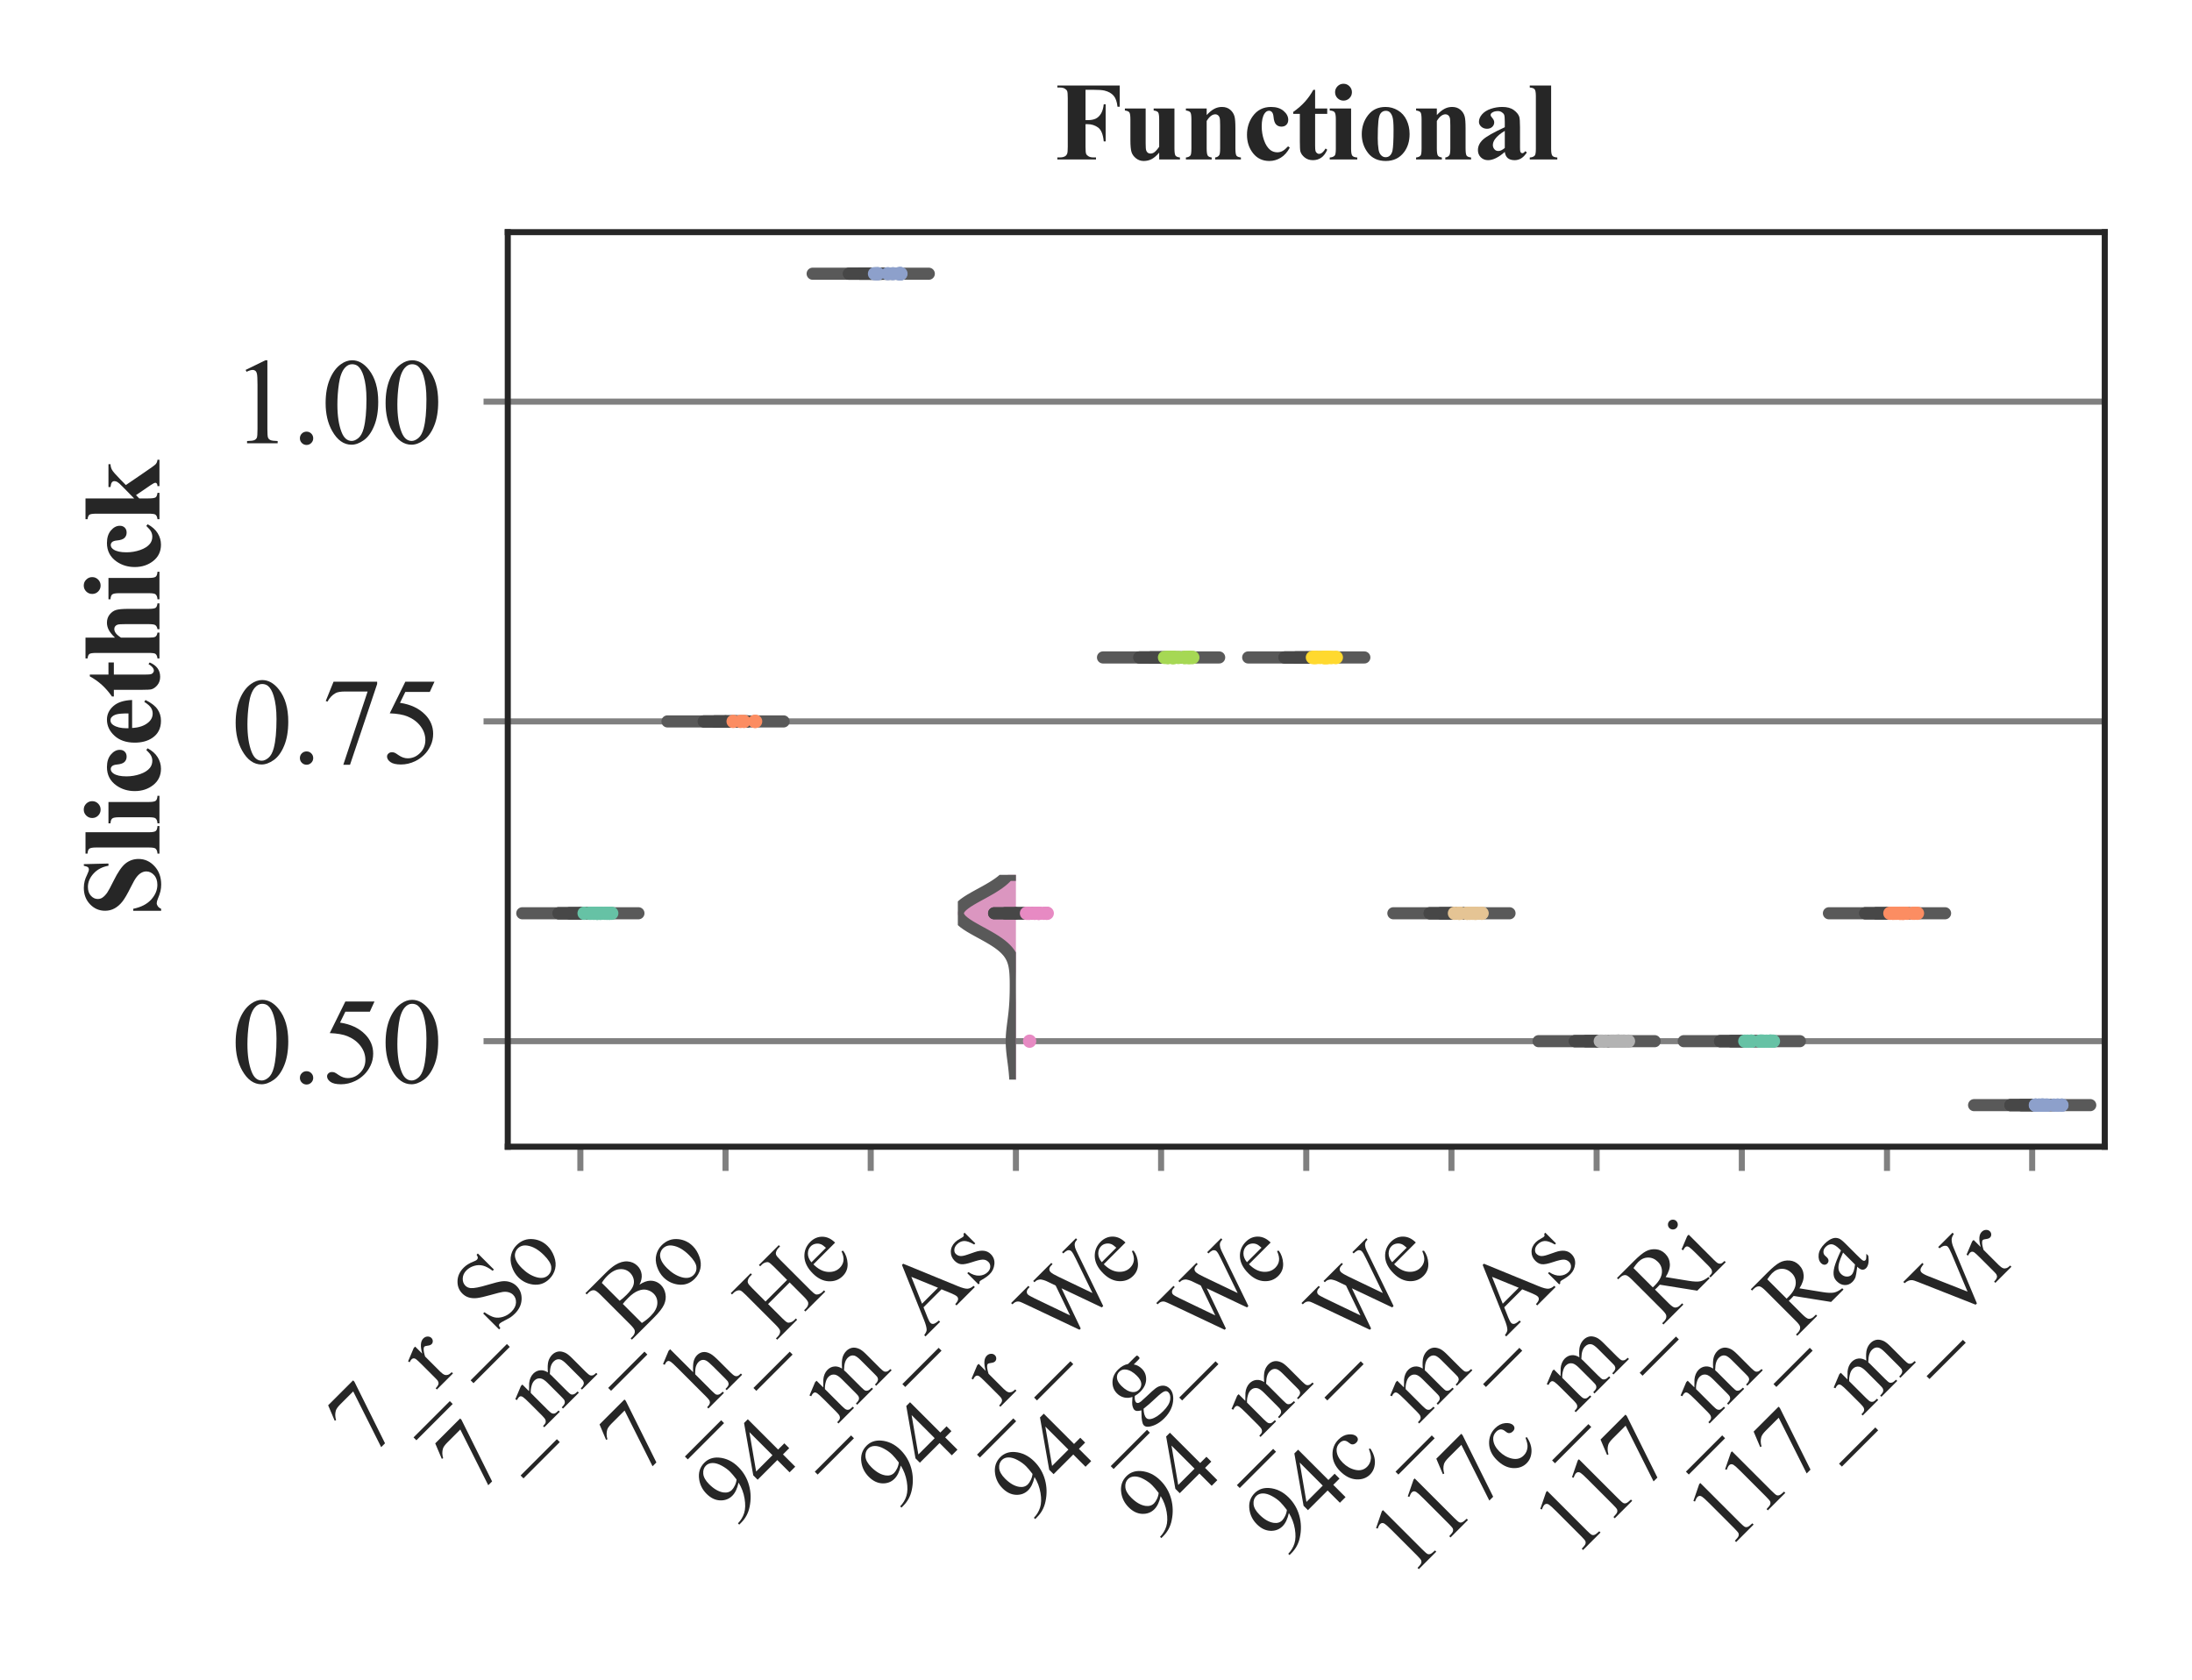 <?xml version="1.0" encoding="utf-8" standalone="no"?>
<!DOCTYPE svg PUBLIC "-//W3C//DTD SVG 1.1//EN"
  "http://www.w3.org/Graphics/SVG/1.1/DTD/svg11.dtd">
<svg xmlns:xlink="http://www.w3.org/1999/xlink" width="180.921pt" height="138.678pt" viewBox="0 0 180.921 138.678" xmlns="http://www.w3.org/2000/svg" version="1.1">
 <defs>
  <style type="text/css">*{stroke-linejoin: round; stroke-linecap: butt}</style>
 </defs>
 <g id="figure_1">
  <g id="patch_1">
   <path d="M 0 138.678 
L 180.921 138.678 
L 180.921 0 
L 0 0 
z
" style="fill: #ffffff"/>
  </g>
  <g id="axes_1">
   <g id="patch_2">
    <path d="M 41.91 94.643 
L 173.721 94.643 
L 173.721 19.16 
L 41.91 19.16 
z
" style="fill: #ffffff"/>
   </g>
   <g id="matplotlib.axis_1">
    <g id="xtick_1">
     <g id="line2d_1">
      <path d="M 47.901 94.643 
L 47.901 19.16 
" clip-path="url(#p27f1e9013f)" style="fill: none"/>
     </g>
     <g id="line2d_2">
      <defs>
       <path id="ma273e73400" d="M 0 0 
L 0 2 
" style="stroke: #808080; stroke-width: 0.5"/>
      </defs>
      <g>
       <use xlink:href="#ma273e73400" x="47.901" y="94.643" style="fill: #808080; stroke: #808080; stroke-width: 0.5"/>
      </g>
     </g>
     <g id="text_1">
      <!-- 7_r_So -->
      <g style="fill: #262626" transform="translate(30.338 120.403) rotate(-45) scale(0.08 -0.08)">
       <defs>
        <path id="TimesNewRomanPSMT-37" d="M 644 4238 
L 2916 4238 
L 2916 4119 
L 1503 -88 
L 1153 -88 
L 2419 3728 
L 1253 3728 
Q 900 3728 750 3644 
Q 488 3500 328 3200 
L 238 3234 
L 644 4238 
z
" transform="scale(0.016)"/>
        <path id="TimesNewRomanPSMT-5f" d="M 3256 -1381 
L -53 -1381 
L -53 -1119 
L 3256 -1119 
L 3256 -1381 
z
" transform="scale(0.016)"/>
        <path id="TimesNewRomanPSMT-72" d="M 1038 2947 
L 1038 2303 
Q 1397 2947 1775 2947 
Q 1947 2947 2059 2842 
Q 2172 2738 2172 2600 
Q 2172 2478 2090 2393 
Q 2009 2309 1897 2309 
Q 1788 2309 1652 2417 
Q 1516 2525 1450 2525 
Q 1394 2525 1328 2463 
Q 1188 2334 1038 2041 
L 1038 669 
Q 1038 431 1097 309 
Q 1138 225 1241 169 
Q 1344 113 1538 113 
L 1538 0 
L 72 0 
L 72 113 
Q 291 113 397 181 
Q 475 231 506 341 
Q 522 394 522 644 
L 522 1753 
Q 522 2253 501 2348 
Q 481 2444 426 2487 
Q 372 2531 291 2531 
Q 194 2531 72 2484 
L 41 2597 
L 906 2947 
L 1038 2947 
z
" transform="scale(0.016)"/>
        <path id="TimesNewRomanPSMT-53" d="M 2934 4334 
L 2934 2869 
L 2819 2869 
Q 2763 3291 2617 3541 
Q 2472 3791 2203 3937 
Q 1934 4084 1647 4084 
Q 1322 4084 1109 3886 
Q 897 3688 897 3434 
Q 897 3241 1031 3081 
Q 1225 2847 1953 2456 
Q 2547 2138 2764 1967 
Q 2981 1797 3098 1565 
Q 3216 1334 3216 1081 
Q 3216 600 2842 251 
Q 2469 -97 1881 -97 
Q 1697 -97 1534 -69 
Q 1438 -53 1133 45 
Q 828 144 747 144 
Q 669 144 623 97 
Q 578 50 556 -97 
L 441 -97 
L 441 1356 
L 556 1356 
Q 638 900 775 673 
Q 913 447 1195 297 
Q 1478 147 1816 147 
Q 2206 147 2432 353 
Q 2659 559 2659 841 
Q 2659 997 2573 1156 
Q 2488 1316 2306 1453 
Q 2184 1547 1640 1851 
Q 1097 2156 867 2337 
Q 638 2519 519 2737 
Q 400 2956 400 3219 
Q 400 3675 750 4004 
Q 1100 4334 1641 4334 
Q 1978 4334 2356 4169 
Q 2531 4091 2603 4091 
Q 2684 4091 2736 4139 
Q 2788 4188 2819 4334 
L 2934 4334 
z
" transform="scale(0.016)"/>
        <path id="TimesNewRomanPSMT-6f" d="M 1600 2947 
Q 2250 2947 2644 2453 
Q 2978 2031 2978 1484 
Q 2978 1100 2793 706 
Q 2609 313 2286 112 
Q 1963 -88 1566 -88 
Q 919 -88 538 428 
Q 216 863 216 1403 
Q 216 1797 411 2186 
Q 606 2575 925 2761 
Q 1244 2947 1600 2947 
z
M 1503 2744 
Q 1338 2744 1170 2645 
Q 1003 2547 900 2300 
Q 797 2053 797 1666 
Q 797 1041 1045 587 
Q 1294 134 1700 134 
Q 2003 134 2200 384 
Q 2397 634 2397 1244 
Q 2397 2006 2069 2444 
Q 1847 2744 1503 2744 
z
" transform="scale(0.016)"/>
       </defs>
       <use xlink:href="#TimesNewRomanPSMT-37"/>
       <use xlink:href="#TimesNewRomanPSMT-5f" x="50"/>
       <use xlink:href="#TimesNewRomanPSMT-72" x="100"/>
       <use xlink:href="#TimesNewRomanPSMT-5f" x="133.301"/>
       <use xlink:href="#TimesNewRomanPSMT-53" x="183.301"/>
       <use xlink:href="#TimesNewRomanPSMT-6f" x="238.916"/>
      </g>
     </g>
    </g>
    <g id="xtick_2">
     <g id="line2d_3">
      <path d="M 59.884 94.643 
L 59.884 19.16 
" clip-path="url(#p27f1e9013f)" style="fill: none"/>
     </g>
     <g id="line2d_4">
      <g>
       <use xlink:href="#ma273e73400" x="59.884" y="94.643" style="fill: #808080; stroke: #808080; stroke-width: 0.5"/>
      </g>
     </g>
     <g id="text_2">
      <!-- 7_m_Bo -->
      <g style="fill: #262626" transform="translate(39.176 123.547) rotate(-45) scale(0.08 -0.08)">
       <defs>
        <path id="TimesNewRomanPSMT-6d" d="M 1050 2338 
Q 1363 2650 1419 2697 
Q 1559 2816 1721 2881 
Q 1884 2947 2044 2947 
Q 2313 2947 2506 2790 
Q 2700 2634 2766 2338 
Q 3088 2713 3309 2830 
Q 3531 2947 3766 2947 
Q 3994 2947 4170 2830 
Q 4347 2713 4450 2447 
Q 4519 2266 4519 1878 
L 4519 647 
Q 4519 378 4559 278 
Q 4591 209 4675 161 
Q 4759 113 4950 113 
L 4950 0 
L 3538 0 
L 3538 113 
L 3597 113 
Q 3781 113 3884 184 
Q 3956 234 3988 344 
Q 4000 397 4000 647 
L 4000 1878 
Q 4000 2228 3916 2372 
Q 3794 2572 3525 2572 
Q 3359 2572 3192 2489 
Q 3025 2406 2788 2181 
L 2781 2147 
L 2788 2013 
L 2788 647 
Q 2788 353 2820 281 
Q 2853 209 2943 161 
Q 3034 113 3253 113 
L 3253 0 
L 1806 0 
L 1806 113 
Q 2044 113 2133 169 
Q 2222 225 2256 338 
Q 2272 391 2272 647 
L 2272 1878 
Q 2272 2228 2169 2381 
Q 2031 2581 1784 2581 
Q 1616 2581 1450 2491 
Q 1191 2353 1050 2181 
L 1050 647 
Q 1050 366 1089 281 
Q 1128 197 1204 155 
Q 1281 113 1516 113 
L 1516 0 
L 100 0 
L 100 113 
Q 297 113 375 155 
Q 453 197 493 289 
Q 534 381 534 647 
L 534 1741 
Q 534 2213 506 2350 
Q 484 2453 437 2492 
Q 391 2531 309 2531 
Q 222 2531 100 2484 
L 53 2597 
L 916 2947 
L 1050 2947 
L 1050 2338 
z
" transform="scale(0.016)"/>
        <path id="TimesNewRomanPSMT-42" d="M 2956 2163 
Q 3397 2069 3616 1863 
Q 3919 1575 3919 1159 
Q 3919 844 3719 555 
Q 3519 266 3170 133 
Q 2822 0 2106 0 
L 106 0 
L 106 116 
L 266 116 
Q 531 116 647 284 
Q 719 394 719 750 
L 719 3488 
Q 719 3881 628 3984 
Q 506 4122 266 4122 
L 106 4122 
L 106 4238 
L 1938 4238 
Q 2450 4238 2759 4163 
Q 3228 4050 3475 3764 
Q 3722 3478 3722 3106 
Q 3722 2788 3528 2536 
Q 3334 2284 2956 2163 
z
M 1319 2331 
Q 1434 2309 1582 2298 
Q 1731 2288 1909 2288 
Q 2366 2288 2595 2386 
Q 2825 2484 2947 2687 
Q 3069 2891 3069 3131 
Q 3069 3503 2766 3765 
Q 2463 4028 1881 4028 
Q 1569 4028 1319 3959 
L 1319 2331 
z
M 1319 306 
Q 1681 222 2034 222 
Q 2600 222 2897 476 
Q 3194 731 3194 1106 
Q 3194 1353 3059 1581 
Q 2925 1809 2622 1940 
Q 2319 2072 1872 2072 
Q 1678 2072 1540 2065 
Q 1403 2059 1319 2044 
L 1319 306 
z
" transform="scale(0.016)"/>
       </defs>
       <use xlink:href="#TimesNewRomanPSMT-37"/>
       <use xlink:href="#TimesNewRomanPSMT-5f" x="50"/>
       <use xlink:href="#TimesNewRomanPSMT-6d" x="100"/>
       <use xlink:href="#TimesNewRomanPSMT-5f" x="177.783"/>
       <use xlink:href="#TimesNewRomanPSMT-42" x="227.783"/>
       <use xlink:href="#TimesNewRomanPSMT-6f" x="294.482"/>
      </g>
     </g>
    </g>
    <g id="xtick_3">
     <g id="line2d_5">
      <path d="M 71.867 94.643 
L 71.867 19.16 
" clip-path="url(#p27f1e9013f)" style="fill: none"/>
     </g>
     <g id="line2d_6">
      <g>
       <use xlink:href="#ma273e73400" x="71.867" y="94.643" style="fill: #808080; stroke: #808080; stroke-width: 0.5"/>
      </g>
     </g>
     <g id="text_3">
      <!-- 7_h_He -->
      <g style="fill: #262626" transform="translate(52.736 121.981) rotate(-45) scale(0.08 -0.08)">
       <defs>
        <path id="TimesNewRomanPSMT-68" d="M 1041 4444 
L 1041 2350 
Q 1388 2731 1591 2839 
Q 1794 2947 1997 2947 
Q 2241 2947 2416 2812 
Q 2591 2678 2675 2391 
Q 2734 2191 2734 1659 
L 2734 647 
Q 2734 375 2778 275 
Q 2809 200 2884 156 
Q 2959 113 3159 113 
L 3159 0 
L 1753 0 
L 1753 113 
L 1819 113 
Q 2019 113 2097 173 
Q 2175 234 2206 353 
Q 2216 403 2216 647 
L 2216 1659 
Q 2216 2128 2167 2275 
Q 2119 2422 2012 2495 
Q 1906 2569 1756 2569 
Q 1603 2569 1437 2487 
Q 1272 2406 1041 2159 
L 1041 647 
Q 1041 353 1073 281 
Q 1106 209 1195 161 
Q 1284 113 1503 113 
L 1503 0 
L 84 0 
L 84 113 
Q 275 113 384 172 
Q 447 203 484 290 
Q 522 378 522 647 
L 522 3238 
Q 522 3728 498 3840 
Q 475 3953 426 3993 
Q 378 4034 297 4034 
Q 231 4034 84 3984 
L 41 4094 
L 897 4444 
L 1041 4444 
z
" transform="scale(0.016)"/>
        <path id="TimesNewRomanPSMT-48" d="M 1316 2272 
L 3284 2272 
L 3284 3484 
Q 3284 3809 3244 3913 
Q 3213 3991 3113 4047 
Q 2978 4122 2828 4122 
L 2678 4122 
L 2678 4238 
L 4491 4238 
L 4491 4122 
L 4341 4122 
Q 4191 4122 4056 4050 
Q 3956 4000 3920 3898 
Q 3884 3797 3884 3484 
L 3884 750 
Q 3884 428 3925 325 
Q 3956 247 4053 191 
Q 4191 116 4341 116 
L 4491 116 
L 4491 0 
L 2678 0 
L 2678 116 
L 2828 116 
Q 3088 116 3206 269 
Q 3284 369 3284 750 
L 3284 2041 
L 1316 2041 
L 1316 750 
Q 1316 428 1356 325 
Q 1388 247 1488 191 
Q 1622 116 1772 116 
L 1925 116 
L 1925 0 
L 109 0 
L 109 116 
L 259 116 
Q 522 116 641 269 
Q 716 369 716 750 
L 716 3484 
Q 716 3809 675 3913 
Q 644 3991 547 4047 
Q 409 4122 259 4122 
L 109 4122 
L 109 4238 
L 1925 4238 
L 1925 4122 
L 1772 4122 
Q 1622 4122 1488 4050 
Q 1391 4000 1353 3898 
Q 1316 3797 1316 3484 
L 1316 2272 
z
" transform="scale(0.016)"/>
        <path id="TimesNewRomanPSMT-65" d="M 681 1784 
Q 678 1147 991 784 
Q 1303 422 1725 422 
Q 2006 422 2214 576 
Q 2422 731 2563 1106 
L 2659 1044 
Q 2594 616 2278 264 
Q 1963 -88 1488 -88 
Q 972 -88 605 314 
Q 238 716 238 1394 
Q 238 2128 614 2539 
Q 991 2950 1559 2950 
Q 2041 2950 2350 2633 
Q 2659 2316 2659 1784 
L 681 1784 
z
M 681 1966 
L 2006 1966 
Q 1991 2241 1941 2353 
Q 1863 2528 1708 2628 
Q 1553 2728 1384 2728 
Q 1125 2728 920 2526 
Q 716 2325 681 1966 
z
" transform="scale(0.016)"/>
       </defs>
       <use xlink:href="#TimesNewRomanPSMT-37"/>
       <use xlink:href="#TimesNewRomanPSMT-5f" x="50"/>
       <use xlink:href="#TimesNewRomanPSMT-68" x="100"/>
       <use xlink:href="#TimesNewRomanPSMT-5f" x="150"/>
       <use xlink:href="#TimesNewRomanPSMT-48" x="200"/>
       <use xlink:href="#TimesNewRomanPSMT-65" x="272.217"/>
      </g>
     </g>
    </g>
    <g id="xtick_4">
     <g id="line2d_7">
      <path d="M 83.85 94.643 
L 83.85 19.16 
" clip-path="url(#p27f1e9013f)" style="fill: none"/>
     </g>
     <g id="line2d_8">
      <g>
       <use xlink:href="#ma273e73400" x="83.85" y="94.643" style="fill: #808080; stroke: #808080; stroke-width: 0.5"/>
      </g>
     </g>
     <g id="text_4">
      <!-- 94_m_As -->
      <g style="fill: #262626" transform="translate(60.628 126.061) rotate(-45) scale(0.08 -0.08)">
       <defs>
        <path id="TimesNewRomanPSMT-39" d="M 338 -88 
L 338 28 
Q 744 34 1094 217 
Q 1444 400 1770 856 
Q 2097 1313 2225 1859 
Q 1734 1544 1338 1544 
Q 891 1544 572 1889 
Q 253 2234 253 2806 
Q 253 3363 572 3797 
Q 956 4325 1575 4325 
Q 2097 4325 2469 3894 
Q 2925 3359 2925 2575 
Q 2925 1869 2578 1258 
Q 2231 647 1613 244 
Q 1109 -88 516 -88 
L 338 -88 
z
M 2275 2091 
Q 2331 2497 2331 2741 
Q 2331 3044 2228 3395 
Q 2125 3747 1936 3934 
Q 1747 4122 1506 4122 
Q 1228 4122 1018 3872 
Q 809 3622 809 3128 
Q 809 2469 1088 2097 
Q 1291 1828 1588 1828 
Q 1731 1828 1928 1897 
Q 2125 1966 2275 2091 
z
" transform="scale(0.016)"/>
        <path id="TimesNewRomanPSMT-34" d="M 2978 1563 
L 2978 1119 
L 2409 1119 
L 2409 0 
L 1894 0 
L 1894 1119 
L 100 1119 
L 100 1519 
L 2066 4325 
L 2409 4325 
L 2409 1563 
L 2978 1563 
z
M 1894 1563 
L 1894 3666 
L 406 1563 
L 1894 1563 
z
" transform="scale(0.016)"/>
        <path id="TimesNewRomanPSMT-41" d="M 2928 1419 
L 1288 1419 
L 1000 750 
Q 894 503 894 381 
Q 894 284 986 211 
Q 1078 138 1384 116 
L 1384 0 
L 50 0 
L 50 116 
Q 316 163 394 238 
Q 553 388 747 847 
L 2238 4334 
L 2347 4334 
L 3822 809 
Q 4000 384 4145 257 
Q 4291 131 4550 116 
L 4550 0 
L 2878 0 
L 2878 116 
Q 3131 128 3220 200 
Q 3309 272 3309 375 
Q 3309 513 3184 809 
L 2928 1419 
z
M 2841 1650 
L 2122 3363 
L 1384 1650 
L 2841 1650 
z
" transform="scale(0.016)"/>
        <path id="TimesNewRomanPSMT-73" d="M 2050 2947 
L 2050 1972 
L 1947 1972 
Q 1828 2431 1642 2597 
Q 1456 2763 1169 2763 
Q 950 2763 815 2647 
Q 681 2531 681 2391 
Q 681 2216 781 2091 
Q 878 1963 1175 1819 
L 1631 1597 
Q 2266 1288 2266 781 
Q 2266 391 1970 151 
Q 1675 -88 1309 -88 
Q 1047 -88 709 6 
Q 606 38 541 38 
Q 469 38 428 -44 
L 325 -44 
L 325 978 
L 428 978 
Q 516 541 762 319 
Q 1009 97 1316 97 
Q 1531 97 1667 223 
Q 1803 350 1803 528 
Q 1803 744 1651 891 
Q 1500 1038 1047 1263 
Q 594 1488 453 1669 
Q 313 1847 313 2119 
Q 313 2472 555 2709 
Q 797 2947 1181 2947 
Q 1350 2947 1591 2875 
Q 1750 2828 1803 2828 
Q 1853 2828 1881 2850 
Q 1909 2872 1947 2947 
L 2050 2947 
z
" transform="scale(0.016)"/>
       </defs>
       <use xlink:href="#TimesNewRomanPSMT-39"/>
       <use xlink:href="#TimesNewRomanPSMT-34" x="50"/>
       <use xlink:href="#TimesNewRomanPSMT-5f" x="100"/>
       <use xlink:href="#TimesNewRomanPSMT-6d" x="150"/>
       <use xlink:href="#TimesNewRomanPSMT-5f" x="227.783"/>
       <use xlink:href="#TimesNewRomanPSMT-41" x="277.783"/>
       <use xlink:href="#TimesNewRomanPSMT-73" x="350"/>
      </g>
     </g>
    </g>
    <g id="xtick_5">
     <g id="line2d_9">
      <path d="M 95.833 94.643 
L 95.833 19.16 
" clip-path="url(#p27f1e9013f)" style="fill: none"/>
     </g>
     <g id="line2d_10">
      <g>
       <use xlink:href="#ma273e73400" x="95.833" y="94.643" style="fill: #808080; stroke: #808080; stroke-width: 0.5"/>
      </g>
     </g>
     <g id="text_5">
      <!-- 94_r_We -->
      <g style="fill: #262626" transform="translate(74.017 124.656) rotate(-45) scale(0.08 -0.08)">
       <defs>
        <path id="TimesNewRomanPSMT-57" d="M 5991 4238 
L 5991 4122 
Q 5825 4122 5722 4062 
Q 5619 4003 5525 3841 
Q 5463 3731 5328 3319 
L 4147 -97 
L 4022 -97 
L 3056 2613 
L 2097 -97 
L 1984 -97 
L 725 3422 
Q 584 3816 547 3888 
Q 484 4006 376 4064 
Q 269 4122 84 4122 
L 84 4238 
L 1653 4238 
L 1653 4122 
L 1578 4122 
Q 1413 4122 1325 4047 
Q 1238 3972 1238 3866 
Q 1238 3756 1375 3363 
L 2209 984 
L 2913 3006 
L 2788 3363 
L 2688 3647 
Q 2622 3803 2541 3922 
Q 2500 3981 2441 4022 
Q 2363 4078 2284 4103 
Q 2225 4122 2097 4122 
L 2097 4238 
L 3747 4238 
L 3747 4122 
L 3634 4122 
Q 3459 4122 3378 4047 
Q 3297 3972 3297 3844 
Q 3297 3684 3438 3288 
L 4250 984 
L 5056 3319 
Q 5194 3706 5194 3856 
Q 5194 3928 5148 3990 
Q 5103 4053 5034 4078 
Q 4916 4122 4725 4122 
L 4725 4238 
L 5991 4238 
z
" transform="scale(0.016)"/>
       </defs>
       <use xlink:href="#TimesNewRomanPSMT-39"/>
       <use xlink:href="#TimesNewRomanPSMT-34" x="50"/>
       <use xlink:href="#TimesNewRomanPSMT-5f" x="100"/>
       <use xlink:href="#TimesNewRomanPSMT-72" x="150"/>
       <use xlink:href="#TimesNewRomanPSMT-5f" x="183.301"/>
       <use xlink:href="#TimesNewRomanPSMT-57" x="233.301"/>
       <use xlink:href="#TimesNewRomanPSMT-65" x="319.686"/>
      </g>
     </g>
    </g>
    <g id="xtick_6">
     <g id="line2d_11">
      <path d="M 107.815 94.643 
L 107.815 19.16 
" clip-path="url(#p27f1e9013f)" style="fill: none"/>
     </g>
     <g id="line2d_12">
      <g>
       <use xlink:href="#ma273e73400" x="107.815" y="94.643" style="fill: #808080; stroke: #808080; stroke-width: 0.5"/>
      </g>
     </g>
     <g id="text_6">
      <!-- 94_g_We -->
      <g style="fill: #262626" transform="translate(85.054 125.601) rotate(-45) scale(0.08 -0.08)">
       <defs>
        <path id="TimesNewRomanPSMT-67" d="M 966 1044 
Q 703 1172 562 1401 
Q 422 1631 422 1909 
Q 422 2334 742 2640 
Q 1063 2947 1563 2947 
Q 1972 2947 2272 2747 
L 2878 2747 
Q 3013 2747 3034 2739 
Q 3056 2731 3066 2713 
Q 3084 2684 3084 2613 
Q 3084 2531 3069 2500 
Q 3059 2484 3036 2475 
Q 3013 2466 2878 2466 
L 2506 2466 
Q 2681 2241 2681 1891 
Q 2681 1491 2375 1206 
Q 2069 922 1553 922 
Q 1341 922 1119 984 
Q 981 866 932 777 
Q 884 688 884 625 
Q 884 572 936 522 
Q 988 472 1138 450 
Q 1225 438 1575 428 
Q 2219 413 2409 384 
Q 2700 344 2873 169 
Q 3047 -6 3047 -263 
Q 3047 -616 2716 -925 
Q 2228 -1381 1444 -1381 
Q 841 -1381 425 -1109 
Q 191 -953 191 -784 
Q 191 -709 225 -634 
Q 278 -519 444 -313 
Q 466 -284 763 25 
Q 600 122 533 198 
Q 466 275 466 372 
Q 466 481 555 628 
Q 644 775 966 1044 
z
M 1509 2797 
Q 1278 2797 1122 2612 
Q 966 2428 966 2047 
Q 966 1553 1178 1281 
Q 1341 1075 1591 1075 
Q 1828 1075 1981 1253 
Q 2134 1431 2134 1813 
Q 2134 2309 1919 2591 
Q 1759 2797 1509 2797 
z
M 934 0 
Q 788 -159 713 -296 
Q 638 -434 638 -550 
Q 638 -700 819 -813 
Q 1131 -1006 1722 -1006 
Q 2284 -1006 2551 -807 
Q 2819 -609 2819 -384 
Q 2819 -222 2659 -153 
Q 2497 -84 2016 -72 
Q 1313 -53 934 0 
z
" transform="scale(0.016)"/>
       </defs>
       <use xlink:href="#TimesNewRomanPSMT-39"/>
       <use xlink:href="#TimesNewRomanPSMT-34" x="50"/>
       <use xlink:href="#TimesNewRomanPSMT-5f" x="100"/>
       <use xlink:href="#TimesNewRomanPSMT-67" x="150"/>
       <use xlink:href="#TimesNewRomanPSMT-5f" x="200"/>
       <use xlink:href="#TimesNewRomanPSMT-57" x="250"/>
       <use xlink:href="#TimesNewRomanPSMT-65" x="336.385"/>
      </g>
     </g>
    </g>
    <g id="xtick_7">
     <g id="line2d_13">
      <path d="M 119.798 94.643 
L 119.798 19.16 
" clip-path="url(#p27f1e9013f)" style="fill: none"/>
     </g>
     <g id="line2d_14">
      <g>
       <use xlink:href="#ma273e73400" x="119.798" y="94.643" style="fill: #808080; stroke: #808080; stroke-width: 0.5"/>
      </g>
     </g>
     <g id="text_7">
      <!-- 94_m_We -->
      <g style="fill: #262626" transform="translate(95.466 127.172) rotate(-45) scale(0.08 -0.08)">
       <use xlink:href="#TimesNewRomanPSMT-39"/>
       <use xlink:href="#TimesNewRomanPSMT-34" x="50"/>
       <use xlink:href="#TimesNewRomanPSMT-5f" x="100"/>
       <use xlink:href="#TimesNewRomanPSMT-6d" x="150"/>
       <use xlink:href="#TimesNewRomanPSMT-5f" x="227.783"/>
       <use xlink:href="#TimesNewRomanPSMT-57" x="277.783"/>
       <use xlink:href="#TimesNewRomanPSMT-65" x="364.168"/>
      </g>
     </g>
    </g>
    <g id="xtick_8">
     <g id="line2d_15">
      <path d="M 131.781 94.643 
L 131.781 19.16 
" clip-path="url(#p27f1e9013f)" style="fill: none"/>
     </g>
     <g id="line2d_16">
      <g>
       <use xlink:href="#ma273e73400" x="131.781" y="94.643" style="fill: #808080; stroke: #808080; stroke-width: 0.5"/>
      </g>
     </g>
     <g id="text_8">
      <!-- 94c_m_As -->
      <g style="fill: #262626" transform="translate(106.048 128.572) rotate(-45) scale(0.08 -0.08)">
       <defs>
        <path id="TimesNewRomanPSMT-63" d="M 2631 1088 
Q 2516 522 2178 217 
Q 1841 -88 1431 -88 
Q 944 -88 581 321 
Q 219 731 219 1428 
Q 219 2103 620 2525 
Q 1022 2947 1584 2947 
Q 2006 2947 2278 2723 
Q 2550 2500 2550 2259 
Q 2550 2141 2473 2067 
Q 2397 1994 2259 1994 
Q 2075 1994 1981 2113 
Q 1928 2178 1911 2362 
Q 1894 2547 1784 2644 
Q 1675 2738 1481 2738 
Q 1169 2738 978 2506 
Q 725 2200 725 1697 
Q 725 1184 976 792 
Q 1228 400 1656 400 
Q 1963 400 2206 609 
Q 2378 753 2541 1131 
L 2631 1088 
z
" transform="scale(0.016)"/>
       </defs>
       <use xlink:href="#TimesNewRomanPSMT-39"/>
       <use xlink:href="#TimesNewRomanPSMT-34" x="50"/>
       <use xlink:href="#TimesNewRomanPSMT-63" x="100"/>
       <use xlink:href="#TimesNewRomanPSMT-5f" x="144.385"/>
       <use xlink:href="#TimesNewRomanPSMT-6d" x="194.385"/>
       <use xlink:href="#TimesNewRomanPSMT-5f" x="272.168"/>
       <use xlink:href="#TimesNewRomanPSMT-41" x="322.168"/>
       <use xlink:href="#TimesNewRomanPSMT-73" x="394.385"/>
      </g>
     </g>
    </g>
    <g id="xtick_9">
     <g id="line2d_17">
      <path d="M 143.764 94.643 
L 143.764 19.16 
" clip-path="url(#p27f1e9013f)" style="fill: none"/>
     </g>
     <g id="line2d_18">
      <g>
       <use xlink:href="#ma273e73400" x="143.764" y="94.643" style="fill: #808080; stroke: #808080; stroke-width: 0.5"/>
      </g>
     </g>
     <g id="text_9">
      <!-- 117c_m_Ri -->
      <g style="fill: #262626" transform="translate(116.357 130.257) rotate(-45) scale(0.08 -0.08)">
       <defs>
        <path id="TimesNewRomanPSMT-31" d="M 750 3822 
L 1781 4325 
L 1884 4325 
L 1884 747 
Q 1884 391 1914 303 
Q 1944 216 2037 169 
Q 2131 122 2419 116 
L 2419 0 
L 825 0 
L 825 116 
Q 1125 122 1212 167 
Q 1300 213 1334 289 
Q 1369 366 1369 747 
L 1369 3034 
Q 1369 3497 1338 3628 
Q 1316 3728 1258 3775 
Q 1200 3822 1119 3822 
Q 1003 3822 797 3725 
L 750 3822 
z
" transform="scale(0.016)"/>
        <path id="TimesNewRomanPSMT-52" d="M 4325 0 
L 3194 0 
L 1759 1981 
Q 1600 1975 1500 1975 
Q 1459 1975 1412 1976 
Q 1366 1978 1316 1981 
L 1316 750 
Q 1316 350 1403 253 
Q 1522 116 1759 116 
L 1925 116 
L 1925 0 
L 109 0 
L 109 116 
L 269 116 
Q 538 116 653 291 
Q 719 388 719 750 
L 719 3488 
Q 719 3888 631 3984 
Q 509 4122 269 4122 
L 109 4122 
L 109 4238 
L 1653 4238 
Q 2328 4238 2648 4139 
Q 2969 4041 3192 3777 
Q 3416 3513 3416 3147 
Q 3416 2756 3161 2468 
Q 2906 2181 2372 2063 
L 3247 847 
Q 3547 428 3762 290 
Q 3978 153 4325 116 
L 4325 0 
z
M 1316 2178 
Q 1375 2178 1419 2176 
Q 1463 2175 1491 2175 
Q 2097 2175 2405 2437 
Q 2713 2700 2713 3106 
Q 2713 3503 2464 3751 
Q 2216 4000 1806 4000 
Q 1625 4000 1316 3941 
L 1316 2178 
z
" transform="scale(0.016)"/>
        <path id="TimesNewRomanPSMT-69" d="M 928 4444 
Q 1059 4444 1151 4351 
Q 1244 4259 1244 4128 
Q 1244 3997 1151 3903 
Q 1059 3809 928 3809 
Q 797 3809 703 3903 
Q 609 3997 609 4128 
Q 609 4259 701 4351 
Q 794 4444 928 4444 
z
M 1188 2947 
L 1188 647 
Q 1188 378 1227 289 
Q 1266 200 1342 156 
Q 1419 113 1622 113 
L 1622 0 
L 231 0 
L 231 113 
Q 441 113 512 153 
Q 584 194 626 287 
Q 669 381 669 647 
L 669 1750 
Q 669 2216 641 2353 
Q 619 2453 572 2492 
Q 525 2531 444 2531 
Q 356 2531 231 2484 
L 188 2597 
L 1050 2947 
L 1188 2947 
z
" transform="scale(0.016)"/>
       </defs>
       <use xlink:href="#TimesNewRomanPSMT-31"/>
       <use xlink:href="#TimesNewRomanPSMT-31" x="46.25"/>
       <use xlink:href="#TimesNewRomanPSMT-37" x="96.25"/>
       <use xlink:href="#TimesNewRomanPSMT-63" x="146.25"/>
       <use xlink:href="#TimesNewRomanPSMT-5f" x="190.635"/>
       <use xlink:href="#TimesNewRomanPSMT-6d" x="240.635"/>
       <use xlink:href="#TimesNewRomanPSMT-5f" x="318.418"/>
       <use xlink:href="#TimesNewRomanPSMT-52" x="368.418"/>
       <use xlink:href="#TimesNewRomanPSMT-69" x="435.117"/>
      </g>
     </g>
    </g>
    <g id="xtick_10">
     <g id="line2d_19">
      <path d="M 155.747 94.643 
L 155.747 19.16 
" clip-path="url(#p27f1e9013f)" style="fill: none"/>
     </g>
     <g id="line2d_20">
      <g>
       <use xlink:href="#ma273e73400" x="155.747" y="94.643" style="fill: #808080; stroke: #808080; stroke-width: 0.5"/>
      </g>
     </g>
     <g id="text_10">
      <!-- 117_m_Ra -->
      <g style="fill: #262626" transform="translate(129.912 128.675) rotate(-45) scale(0.08 -0.08)">
       <defs>
        <path id="TimesNewRomanPSMT-61" d="M 1822 413 
Q 1381 72 1269 19 
Q 1100 -59 909 -59 
Q 613 -59 420 144 
Q 228 347 228 678 
Q 228 888 322 1041 
Q 450 1253 767 1440 
Q 1084 1628 1822 1897 
L 1822 2009 
Q 1822 2438 1686 2597 
Q 1550 2756 1291 2756 
Q 1094 2756 978 2650 
Q 859 2544 859 2406 
L 866 2225 
Q 866 2081 792 2003 
Q 719 1925 600 1925 
Q 484 1925 411 2006 
Q 338 2088 338 2228 
Q 338 2497 613 2722 
Q 888 2947 1384 2947 
Q 1766 2947 2009 2819 
Q 2194 2722 2281 2516 
Q 2338 2381 2338 1966 
L 2338 994 
Q 2338 584 2353 492 
Q 2369 400 2405 369 
Q 2441 338 2488 338 
Q 2538 338 2575 359 
Q 2641 400 2828 588 
L 2828 413 
Q 2478 -56 2159 -56 
Q 2006 -56 1915 50 
Q 1825 156 1822 413 
z
M 1822 616 
L 1822 1706 
Q 1350 1519 1213 1441 
Q 966 1303 859 1153 
Q 753 1003 753 825 
Q 753 600 887 451 
Q 1022 303 1197 303 
Q 1434 303 1822 616 
z
" transform="scale(0.016)"/>
       </defs>
       <use xlink:href="#TimesNewRomanPSMT-31"/>
       <use xlink:href="#TimesNewRomanPSMT-31" x="46.25"/>
       <use xlink:href="#TimesNewRomanPSMT-37" x="96.25"/>
       <use xlink:href="#TimesNewRomanPSMT-5f" x="146.25"/>
       <use xlink:href="#TimesNewRomanPSMT-6d" x="196.25"/>
       <use xlink:href="#TimesNewRomanPSMT-5f" x="274.033"/>
       <use xlink:href="#TimesNewRomanPSMT-52" x="324.033"/>
       <use xlink:href="#TimesNewRomanPSMT-61" x="390.732"/>
      </g>
     </g>
    </g>
    <g id="xtick_11">
     <g id="line2d_21">
      <path d="M 167.729 94.643 
L 167.729 19.16 
" clip-path="url(#p27f1e9013f)" style="fill: none"/>
     </g>
     <g id="line2d_22">
      <g>
       <use xlink:href="#ma273e73400" x="167.729" y="94.643" style="fill: #808080; stroke: #808080; stroke-width: 0.5"/>
      </g>
     </g>
     <g id="text_11">
      <!-- 117_m_Vr -->
      <g style="fill: #262626" transform="translate(142.549 128.02) rotate(-45) scale(0.08 -0.08)">
       <defs>
        <path id="TimesNewRomanPSMT-56" d="M 4544 4238 
L 4544 4122 
Q 4319 4081 4203 3978 
Q 4038 3825 3909 3509 
L 2431 -97 
L 2316 -97 
L 728 3556 
Q 606 3838 556 3900 
Q 478 3997 364 4051 
Q 250 4106 56 4122 
L 56 4238 
L 1788 4238 
L 1788 4122 
Q 1494 4094 1406 4022 
Q 1319 3950 1319 3838 
Q 1319 3681 1463 3350 
L 2541 866 
L 3541 3319 
Q 3688 3681 3688 3822 
Q 3688 3913 3597 3995 
Q 3506 4078 3291 4113 
Q 3275 4116 3238 4122 
L 3238 4238 
L 4544 4238 
z
" transform="scale(0.016)"/>
       </defs>
       <use xlink:href="#TimesNewRomanPSMT-31"/>
       <use xlink:href="#TimesNewRomanPSMT-31" x="46.25"/>
       <use xlink:href="#TimesNewRomanPSMT-37" x="96.25"/>
       <use xlink:href="#TimesNewRomanPSMT-5f" x="146.25"/>
       <use xlink:href="#TimesNewRomanPSMT-6d" x="196.25"/>
       <use xlink:href="#TimesNewRomanPSMT-5f" x="274.033"/>
       <use xlink:href="#TimesNewRomanPSMT-56" x="324.033"/>
       <use xlink:href="#TimesNewRomanPSMT-72" x="390.25"/>
      </g>
     </g>
    </g>
   </g>
   <g id="matplotlib.axis_2">
    <g id="ytick_1">
     <g id="line2d_23">
      <path d="M 41.91 85.933 
L 173.721 85.933 
" clip-path="url(#p27f1e9013f)" style="fill: none; stroke: #808080; stroke-width: 0.5; stroke-linecap: round"/>
     </g>
     <g id="line2d_24">
      <defs>
       <path id="m32054f14be" d="M 0 0 
L -2 0 
" style="stroke: #808080; stroke-width: 0.5"/>
      </defs>
      <g>
       <use xlink:href="#m32054f14be" x="41.91" y="85.933" style="fill: #808080; stroke: #808080; stroke-width: 0.5"/>
      </g>
     </g>
     <g id="text_12">
      <!-- 0.50 -->
      <g style="fill: #262626" transform="translate(19.085 89.371) scale(0.099 -0.099)">
       <defs>
        <path id="TimesNewRomanPSMT-30" d="M 231 2094 
Q 231 2819 450 3342 
Q 669 3866 1031 4122 
Q 1313 4325 1613 4325 
Q 2100 4325 2488 3828 
Q 2972 3213 2972 2159 
Q 2972 1422 2759 906 
Q 2547 391 2217 158 
Q 1888 -75 1581 -75 
Q 975 -75 572 641 
Q 231 1244 231 2094 
z
M 844 2016 
Q 844 1141 1059 588 
Q 1238 122 1591 122 
Q 1759 122 1940 273 
Q 2122 425 2216 781 
Q 2359 1319 2359 2297 
Q 2359 3022 2209 3506 
Q 2097 3866 1919 4016 
Q 1791 4119 1609 4119 
Q 1397 4119 1231 3928 
Q 1006 3669 925 3112 
Q 844 2556 844 2016 
z
" transform="scale(0.016)"/>
        <path id="TimesNewRomanPSMT-2e" d="M 800 606 
Q 947 606 1047 504 
Q 1147 403 1147 259 
Q 1147 116 1045 14 
Q 944 -88 800 -88 
Q 656 -88 554 14 
Q 453 116 453 259 
Q 453 406 554 506 
Q 656 606 800 606 
z
" transform="scale(0.016)"/>
        <path id="TimesNewRomanPSMT-35" d="M 2778 4238 
L 2534 3706 
L 1259 3706 
L 981 3138 
Q 1809 3016 2294 2522 
Q 2709 2097 2709 1522 
Q 2709 1188 2573 903 
Q 2438 619 2231 419 
Q 2025 219 1772 97 
Q 1413 -75 1034 -75 
Q 653 -75 479 54 
Q 306 184 306 341 
Q 306 428 378 495 
Q 450 563 559 563 
Q 641 563 702 538 
Q 763 513 909 409 
Q 1144 247 1384 247 
Q 1750 247 2026 523 
Q 2303 800 2303 1197 
Q 2303 1581 2056 1914 
Q 1809 2247 1375 2428 
Q 1034 2569 447 2591 
L 1259 4238 
L 2778 4238 
z
" transform="scale(0.016)"/>
       </defs>
       <use xlink:href="#TimesNewRomanPSMT-30"/>
       <use xlink:href="#TimesNewRomanPSMT-2e" x="50"/>
       <use xlink:href="#TimesNewRomanPSMT-35" x="75"/>
       <use xlink:href="#TimesNewRomanPSMT-30" x="125"/>
      </g>
     </g>
    </g>
    <g id="ytick_2">
     <g id="line2d_25">
      <path d="M 41.91 59.541 
L 173.721 59.541 
" clip-path="url(#p27f1e9013f)" style="fill: none; stroke: #808080; stroke-width: 0.5; stroke-linecap: round"/>
     </g>
     <g id="line2d_26">
      <g>
       <use xlink:href="#m32054f14be" x="41.91" y="59.541" style="fill: #808080; stroke: #808080; stroke-width: 0.5"/>
      </g>
     </g>
     <g id="text_13">
      <!-- 0.75 -->
      <g style="fill: #262626" transform="translate(19.085 62.978) scale(0.099 -0.099)">
       <use xlink:href="#TimesNewRomanPSMT-30"/>
       <use xlink:href="#TimesNewRomanPSMT-2e" x="50"/>
       <use xlink:href="#TimesNewRomanPSMT-37" x="75"/>
       <use xlink:href="#TimesNewRomanPSMT-35" x="125"/>
      </g>
     </g>
    </g>
    <g id="ytick_3">
     <g id="line2d_27">
      <path d="M 41.91 33.148 
L 173.721 33.148 
" clip-path="url(#p27f1e9013f)" style="fill: none; stroke: #808080; stroke-width: 0.5; stroke-linecap: round"/>
     </g>
     <g id="line2d_28">
      <g>
       <use xlink:href="#m32054f14be" x="41.91" y="33.148" style="fill: #808080; stroke: #808080; stroke-width: 0.5"/>
      </g>
     </g>
     <g id="text_14">
      <!-- 1.00 -->
      <g style="fill: #262626" transform="translate(19.085 36.585) scale(0.099 -0.099)">
       <use xlink:href="#TimesNewRomanPSMT-31"/>
       <use xlink:href="#TimesNewRomanPSMT-2e" x="50"/>
       <use xlink:href="#TimesNewRomanPSMT-30" x="75"/>
       <use xlink:href="#TimesNewRomanPSMT-30" x="125"/>
      </g>
     </g>
    </g>
    <g id="text_15">
     <!-- Slicethick -->
     <g style="fill: #262626" transform="translate(13.16 75.65) rotate(-90) scale(0.09 -0.09)">
      <defs>
       <path id="TimesNewRomanPS-BoldMT-53" d="M 3006 4334 
L 3041 2922 
L 2913 2922 
Q 2822 3453 2467 3776 
Q 2113 4100 1700 4100 
Q 1381 4100 1195 3929 
Q 1009 3759 1009 3538 
Q 1009 3397 1075 3288 
Q 1166 3141 1366 2997 
Q 1513 2894 2044 2631 
Q 2788 2266 3047 1941 
Q 3303 1616 3303 1197 
Q 3303 666 2889 283 
Q 2475 -100 1838 -100 
Q 1638 -100 1459 -59 
Q 1281 -19 1013 94 
Q 863 156 766 156 
Q 684 156 593 93 
Q 503 31 447 -97 
L 331 -97 
L 331 1503 
L 447 1503 
Q 584 828 976 473 
Q 1369 119 1822 119 
Q 2172 119 2380 309 
Q 2588 500 2588 753 
Q 2588 903 2508 1043 
Q 2428 1184 2265 1311 
Q 2103 1438 1691 1641 
Q 1113 1925 859 2125 
Q 606 2325 470 2572 
Q 334 2819 334 3116 
Q 334 3622 706 3978 
Q 1078 4334 1644 4334 
Q 1850 4334 2044 4284 
Q 2191 4247 2402 4145 
Q 2613 4044 2697 4044 
Q 2778 4044 2825 4094 
Q 2872 4144 2913 4334 
L 3006 4334 
z
" transform="scale(0.016)"/>
       <path id="TimesNewRomanPS-BoldMT-6c" d="M 1359 4238 
L 1359 606 
Q 1359 297 1431 211 
Q 1503 125 1713 113 
L 1713 0 
L 134 0 
L 134 113 
Q 328 119 422 225 
Q 484 297 484 606 
L 484 3631 
Q 484 3938 412 4023 
Q 341 4109 134 4122 
L 134 4238 
L 1359 4238 
z
" transform="scale(0.016)"/>
       <path id="TimesNewRomanPS-BoldMT-69" d="M 919 4338 
Q 1122 4338 1262 4195 
Q 1403 4053 1403 3853 
Q 1403 3653 1261 3512 
Q 1119 3372 919 3372 
Q 719 3372 578 3512 
Q 438 3653 438 3853 
Q 438 4053 578 4195 
Q 719 4338 919 4338 
z
M 1356 2922 
L 1356 606 
Q 1356 297 1428 211 
Q 1500 125 1709 113 
L 1709 0 
L 131 0 
L 131 113 
Q 325 119 419 225 
Q 481 297 481 606 
L 481 2313 
Q 481 2622 409 2708 
Q 338 2794 131 2806 
L 131 2922 
L 1356 2922 
z
" transform="scale(0.016)"/>
       <path id="TimesNewRomanPS-BoldMT-63" d="M 2600 753 
L 2697 678 
Q 2491 291 2183 101 
Q 1875 -88 1528 -88 
Q 944 -88 594 353 
Q 244 794 244 1413 
Q 244 2009 563 2463 
Q 947 3009 1622 3009 
Q 2075 3009 2342 2781 
Q 2609 2553 2609 2272 
Q 2609 2094 2501 1987 
Q 2394 1881 2219 1881 
Q 2034 1881 1914 2003 
Q 1794 2125 1766 2438 
Q 1747 2634 1675 2713 
Q 1603 2791 1506 2791 
Q 1356 2791 1250 2631 
Q 1088 2391 1088 1894 
Q 1088 1481 1219 1104 
Q 1350 728 1578 544 
Q 1750 409 1984 409 
Q 2138 409 2275 481 
Q 2413 553 2600 753 
z
" transform="scale(0.016)"/>
       <path id="TimesNewRomanPS-BoldMT-65" d="M 2691 1566 
L 1088 1566 
Q 1116 984 1397 647 
Q 1613 388 1916 388 
Q 2103 388 2256 492 
Q 2409 597 2584 869 
L 2691 800 
Q 2453 316 2165 114 
Q 1878 -88 1500 -88 
Q 850 -88 516 413 
Q 247 816 247 1413 
Q 247 2144 642 2576 
Q 1038 3009 1569 3009 
Q 2013 3009 2339 2645 
Q 2666 2281 2691 1566 
z
M 1922 1775 
Q 1922 2278 1867 2465 
Q 1813 2653 1697 2750 
Q 1631 2806 1522 2806 
Q 1359 2806 1256 2647 
Q 1072 2369 1072 1884 
L 1072 1775 
L 1922 1775 
z
" transform="scale(0.016)"/>
       <path id="TimesNewRomanPS-BoldMT-74" d="M 1375 3991 
L 1375 2922 
L 2069 2922 
L 2069 2613 
L 1375 2613 
L 1375 809 
Q 1375 556 1398 482 
Q 1422 409 1481 364 
Q 1541 319 1591 319 
Q 1794 319 1975 628 
L 2069 559 
Q 1816 -41 1247 -41 
Q 969 -41 776 114 
Q 584 269 531 459 
Q 500 566 500 1034 
L 500 2613 
L 119 2613 
L 119 2722 
Q 513 3000 789 3306 
Q 1066 3613 1272 3991 
L 1375 3991 
z
" transform="scale(0.016)"/>
       <path id="TimesNewRomanPS-BoldMT-68" d="M 1409 4238 
L 1409 2547 
Q 1650 2800 1850 2904 
Q 2050 3009 2266 3009 
Q 2541 3009 2736 2853 
Q 2931 2697 2995 2486 
Q 3059 2275 3059 1775 
L 3059 634 
Q 3059 300 3121 217 
Q 3184 134 3375 113 
L 3375 0 
L 1894 0 
L 1894 113 
Q 2050 134 2128 238 
Q 2184 319 2184 634 
L 2184 1938 
Q 2184 2300 2156 2392 
Q 2128 2484 2061 2536 
Q 1994 2588 1909 2588 
Q 1784 2588 1665 2502 
Q 1547 2416 1409 2200 
L 1409 634 
Q 1409 322 1456 244 
Q 1516 138 1700 113 
L 1700 0 
L 219 0 
L 219 113 
Q 403 131 481 231 
Q 534 300 534 634 
L 534 3603 
Q 534 3934 473 4015 
Q 413 4097 219 4122 
L 219 4238 
L 1409 4238 
z
" transform="scale(0.016)"/>
       <path id="TimesNewRomanPS-BoldMT-6b" d="M 1403 4238 
L 1403 1450 
L 2081 2116 
Q 2291 2319 2342 2409 
Q 2394 2500 2394 2584 
Q 2394 2669 2325 2725 
Q 2256 2781 2056 2806 
L 2056 2922 
L 3366 2922 
L 3366 2806 
Q 3178 2797 3037 2717 
Q 2897 2638 2488 2238 
L 2169 1925 
L 2856 919 
Q 3272 306 3350 231 
Q 3456 125 3619 113 
L 3619 0 
L 2109 0 
L 2109 113 
Q 2209 113 2254 150 
Q 2300 188 2300 231 
Q 2300 303 2169 497 
L 1591 1344 
L 1403 1159 
L 1403 634 
Q 1403 300 1465 217 
Q 1528 134 1722 113 
L 1722 0 
L 213 0 
L 213 113 
Q 397 131 475 231 
Q 528 300 528 634 
L 528 3603 
Q 528 3934 467 4015 
Q 406 4097 213 4122 
L 213 4238 
L 1403 4238 
z
" transform="scale(0.016)"/>
      </defs>
      <use xlink:href="#TimesNewRomanPS-BoldMT-53"/>
      <use xlink:href="#TimesNewRomanPS-BoldMT-6c" x="55.615"/>
      <use xlink:href="#TimesNewRomanPS-BoldMT-69" x="83.398"/>
      <use xlink:href="#TimesNewRomanPS-BoldMT-63" x="111.182"/>
      <use xlink:href="#TimesNewRomanPS-BoldMT-65" x="155.566"/>
      <use xlink:href="#TimesNewRomanPS-BoldMT-74" x="199.951"/>
      <use xlink:href="#TimesNewRomanPS-BoldMT-68" x="233.252"/>
      <use xlink:href="#TimesNewRomanPS-BoldMT-69" x="288.867"/>
      <use xlink:href="#TimesNewRomanPS-BoldMT-63" x="316.65"/>
      <use xlink:href="#TimesNewRomanPS-BoldMT-6b" x="361.035"/>
     </g>
    </g>
   </g>
   <g id="patch_3">
    <path d="M 47.901 138.719 
L 47.901 138.719 
L 47.901 138.719 
L 47.901 138.719 
z
" clip-path="url(#p27f1e9013f)" style="fill: #72b6a1; stroke: #595959; stroke-width: 0.5; stroke-linejoin: miter"/>
   </g>
   <g id="patch_4">
    <path d="M 47.901 138.719 
L 47.901 138.719 
L 47.901 138.719 
L 47.901 138.719 
z
" clip-path="url(#p27f1e9013f)" style="fill: #e99675; stroke: #595959; stroke-width: 0.5; stroke-linejoin: miter"/>
   </g>
   <g id="patch_5">
    <path d="M 47.901 138.719 
L 47.901 138.719 
L 47.901 138.719 
L 47.901 138.719 
z
" clip-path="url(#p27f1e9013f)" style="fill: #95a3c3; stroke: #595959; stroke-width: 0.5; stroke-linejoin: miter"/>
   </g>
   <g id="patch_6">
    <path d="M 47.901 138.719 
L 47.901 138.719 
L 47.901 138.719 
L 47.901 138.719 
z
" clip-path="url(#p27f1e9013f)" style="fill: #db96c0; stroke: #595959; stroke-width: 0.5; stroke-linejoin: miter"/>
   </g>
   <g id="patch_7">
    <path d="M 47.901 138.719 
L 47.901 138.719 
L 47.901 138.719 
L 47.901 138.719 
z
" clip-path="url(#p27f1e9013f)" style="fill: #a2c865; stroke: #595959; stroke-width: 0.5; stroke-linejoin: miter"/>
   </g>
   <g id="patch_8">
    <path d="M 47.901 138.719 
L 47.901 138.719 
L 47.901 138.719 
L 47.901 138.719 
z
" clip-path="url(#p27f1e9013f)" style="fill: #e5c849; stroke: #595959; stroke-width: 0.5; stroke-linejoin: miter"/>
   </g>
   <g id="patch_9">
    <path d="M 47.901 138.719 
L 47.901 138.719 
L 47.901 138.719 
L 47.901 138.719 
z
" clip-path="url(#p27f1e9013f)" style="fill: #dbc29e; stroke: #595959; stroke-width: 0.5; stroke-linejoin: miter"/>
   </g>
   <g id="patch_10">
    <path d="M 47.901 138.719 
L 47.901 138.719 
L 47.901 138.719 
L 47.901 138.719 
z
" clip-path="url(#p27f1e9013f)" style="fill: #b3b3b3; stroke: #595959; stroke-width: 0.5; stroke-linejoin: miter"/>
   </g>
   <g id="patch_11">
    <path d="M 47.901 138.719 
L 47.901 138.719 
L 47.901 138.719 
L 47.901 138.719 
z
" clip-path="url(#p27f1e9013f)" style="fill: #72b6a1; stroke: #595959; stroke-width: 0.5; stroke-linejoin: miter"/>
   </g>
   <g id="patch_12">
    <path d="M 47.901 138.719 
L 47.901 138.719 
L 47.901 138.719 
L 47.901 138.719 
z
" clip-path="url(#p27f1e9013f)" style="fill: #e99675; stroke: #595959; stroke-width: 0.5; stroke-linejoin: miter"/>
   </g>
   <g id="patch_13">
    <path d="M 47.901 138.719 
L 47.901 138.719 
L 47.901 138.719 
L 47.901 138.719 
z
" clip-path="url(#p27f1e9013f)" style="fill: #95a3c3; stroke: #595959; stroke-width: 0.5; stroke-linejoin: miter"/>
   </g>
   <g id="PolyCollection_1">
    <defs>
     <path id="m728af2a4ec" d="M 83.896 -49.572 
L 83.803 -49.572 
L 83.793 -49.743 
L 83.78 -49.914 
L 83.766 -50.084 
L 83.75 -50.255 
L 83.732 -50.426 
L 83.713 -50.597 
L 83.692 -50.767 
L 83.671 -50.938 
L 83.648 -51.109 
L 83.626 -51.279 
L 83.604 -51.45 
L 83.583 -51.621 
L 83.564 -51.792 
L 83.546 -51.962 
L 83.532 -52.133 
L 83.52 -52.304 
L 83.512 -52.474 
L 83.508 -52.645 
L 83.507 -52.816 
L 83.511 -52.987 
L 83.518 -53.157 
L 83.529 -53.328 
L 83.544 -53.499 
L 83.561 -53.669 
L 83.58 -53.84 
L 83.601 -54.011 
L 83.622 -54.182 
L 83.645 -54.352 
L 83.667 -54.523 
L 83.689 -54.694 
L 83.709 -54.864 
L 83.729 -55.035 
L 83.747 -55.206 
L 83.763 -55.377 
L 83.778 -55.547 
L 83.791 -55.718 
L 83.802 -55.889 
L 83.811 -56.06 
L 83.819 -56.23 
L 83.825 -56.401 
L 83.83 -56.572 
L 83.835 -56.742 
L 83.837 -56.913 
L 83.839 -57.084 
L 83.84 -57.255 
L 83.84 -57.425 
L 83.839 -57.596 
L 83.837 -57.767 
L 83.832 -57.937 
L 83.826 -58.108 
L 83.817 -58.279 
L 83.805 -58.45 
L 83.788 -58.62 
L 83.765 -58.791 
L 83.736 -58.962 
L 83.698 -59.132 
L 83.65 -59.303 
L 83.589 -59.474 
L 83.513 -59.645 
L 83.421 -59.815 
L 83.31 -59.986 
L 83.178 -60.157 
L 83.023 -60.327 
L 82.844 -60.498 
L 82.64 -60.669 
L 82.411 -60.84 
L 82.16 -61.01 
L 81.887 -61.181 
L 81.596 -61.352 
L 81.292 -61.522 
L 80.98 -61.693 
L 80.668 -61.864 
L 80.362 -62.035 
L 80.071 -62.205 
L 79.803 -62.376 
L 79.565 -62.547 
L 79.366 -62.717 
L 79.212 -62.888 
L 79.107 -63.059 
L 79.057 -63.23 
L 79.061 -63.4 
L 79.121 -63.571 
L 79.233 -63.742 
L 79.395 -63.912 
L 79.601 -64.083 
L 79.844 -64.254 
L 80.116 -64.425 
L 80.41 -64.595 
L 80.718 -64.766 
L 81.03 -64.937 
L 81.341 -65.107 
L 81.643 -65.278 
L 81.932 -65.449 
L 82.201 -65.62 
L 82.449 -65.79 
L 82.674 -65.961 
L 82.874 -66.132 
L 83.049 -66.302 
L 83.2 -66.473 
L 84.499 -66.473 
L 84.499 -66.473 
L 84.65 -66.302 
L 84.826 -66.132 
L 85.025 -65.961 
L 85.25 -65.79 
L 85.498 -65.62 
L 85.768 -65.449 
L 86.056 -65.278 
L 86.358 -65.107 
L 86.669 -64.937 
L 86.982 -64.766 
L 87.289 -64.595 
L 87.583 -64.425 
L 87.856 -64.254 
L 88.099 -64.083 
L 88.304 -63.912 
L 88.466 -63.742 
L 88.579 -63.571 
L 88.638 -63.4 
L 88.643 -63.23 
L 88.592 -63.059 
L 88.488 -62.888 
L 88.333 -62.717 
L 88.134 -62.547 
L 87.897 -62.376 
L 87.628 -62.205 
L 87.337 -62.035 
L 87.031 -61.864 
L 86.719 -61.693 
L 86.407 -61.522 
L 86.103 -61.352 
L 85.813 -61.181 
L 85.54 -61.01 
L 85.288 -60.84 
L 85.06 -60.669 
L 84.856 -60.498 
L 84.677 -60.327 
L 84.522 -60.157 
L 84.389 -59.986 
L 84.278 -59.815 
L 84.186 -59.645 
L 84.111 -59.474 
L 84.05 -59.303 
L 84.001 -59.132 
L 83.963 -58.962 
L 83.934 -58.791 
L 83.912 -58.62 
L 83.895 -58.45 
L 83.882 -58.279 
L 83.873 -58.108 
L 83.867 -57.937 
L 83.863 -57.767 
L 83.86 -57.596 
L 83.859 -57.425 
L 83.859 -57.255 
L 83.86 -57.084 
L 83.862 -56.913 
L 83.865 -56.742 
L 83.869 -56.572 
L 83.874 -56.401 
L 83.881 -56.23 
L 83.888 -56.06 
L 83.898 -55.889 
L 83.909 -55.718 
L 83.922 -55.547 
L 83.936 -55.377 
L 83.952 -55.206 
L 83.97 -55.035 
L 83.99 -54.864 
L 84.011 -54.694 
L 84.032 -54.523 
L 84.055 -54.352 
L 84.077 -54.182 
L 84.099 -54.011 
L 84.12 -53.84 
L 84.139 -53.669 
L 84.156 -53.499 
L 84.17 -53.328 
L 84.181 -53.157 
L 84.188 -52.987 
L 84.192 -52.816 
L 84.192 -52.645 
L 84.188 -52.474 
L 84.179 -52.304 
L 84.168 -52.133 
L 84.153 -51.962 
L 84.136 -51.792 
L 84.116 -51.621 
L 84.095 -51.45 
L 84.073 -51.279 
L 84.051 -51.109 
L 84.029 -50.938 
L 84.007 -50.767 
L 83.987 -50.597 
L 83.967 -50.426 
L 83.95 -50.255 
L 83.934 -50.084 
L 83.919 -49.914 
L 83.907 -49.743 
L 83.896 -49.572 
z
" style="stroke: #595959"/>
    </defs>
    <g clip-path="url(#p2290310903)">
     <use xlink:href="#m728af2a4ec" x="0" y="138.678" style="fill: #db96c0; stroke: #595959"/>
    </g>
   </g>
   <g id="PathCollection_1"/>
   <g id="PathCollection_2"/>
   <g id="PathCollection_3"/>
   <g id="PathCollection_4"/>
   <g id="PathCollection_5"/>
   <g id="PathCollection_6"/>
   <g id="PathCollection_7"/>
   <g id="PathCollection_8"/>
   <g id="PathCollection_9"/>
   <g id="PathCollection_10"/>
   <g id="PathCollection_11"/>
   <g id="line2d_29">
    <path d="M 43.108 75.376 
L 52.694 75.376 
" clip-path="url(#p27f1e9013f)" style="fill: none; stroke: #595959; stroke-linecap: round"/>
   </g>
   <g id="line2d_30">
    <path d="M 55.091 59.541 
L 64.677 59.541 
" clip-path="url(#p27f1e9013f)" style="fill: none; stroke: #595959; stroke-linecap: round"/>
   </g>
   <g id="line2d_31">
    <path d="M 67.074 22.591 
L 76.66 22.591 
" clip-path="url(#p27f1e9013f)" style="fill: none; stroke: #595959; stroke-linecap: round"/>
   </g>
   <g id="line2d_32">
    <path d="M 91.039 54.262 
L 100.626 54.262 
" clip-path="url(#p27f1e9013f)" style="fill: none; stroke: #595959; stroke-linecap: round"/>
   </g>
   <g id="line2d_33">
    <path d="M 103.022 54.262 
L 112.608 54.262 
" clip-path="url(#p27f1e9013f)" style="fill: none; stroke: #595959; stroke-linecap: round"/>
   </g>
   <g id="line2d_34">
    <path d="M 115.005 75.376 
L 124.591 75.376 
" clip-path="url(#p27f1e9013f)" style="fill: none; stroke: #595959; stroke-linecap: round"/>
   </g>
   <g id="line2d_35">
    <path d="M 126.988 85.933 
L 136.574 85.933 
" clip-path="url(#p27f1e9013f)" style="fill: none; stroke: #595959; stroke-linecap: round"/>
   </g>
   <g id="line2d_36">
    <path d="M 138.971 85.933 
L 148.557 85.933 
" clip-path="url(#p27f1e9013f)" style="fill: none; stroke: #595959; stroke-linecap: round"/>
   </g>
   <g id="line2d_37">
    <path d="M 150.954 75.376 
L 160.54 75.376 
" clip-path="url(#p27f1e9013f)" style="fill: none; stroke: #595959; stroke-linecap: round"/>
   </g>
   <g id="line2d_38">
    <path d="M 162.936 91.212 
L 172.523 91.212 
" clip-path="url(#p27f1e9013f)" style="fill: none; stroke: #595959; stroke-linecap: round"/>
   </g>
   <g id="line2d_39">
    <path d="M 47.901 75.376 
L 47.901 75.376 
" clip-path="url(#p27f1e9013f)" style="fill: none; stroke: #474747; stroke-linecap: round"/>
   </g>
   <g id="line2d_40">
    <path d="M 47.901 75.376 
L 47.901 75.376 
" clip-path="url(#p27f1e9013f)" style="fill: none; stroke: #474747; stroke-linecap: round"/>
   </g>
   <g id="line2d_41">
    <path d="M 47.003 75.376 
L 48.8 75.376 
" clip-path="url(#p27f1e9013f)" style="fill: none; stroke: #474747; stroke-linecap: round"/>
   </g>
   <g id="line2d_42">
    <path d="M 47.003 75.376 
L 48.8 75.376 
" clip-path="url(#p27f1e9013f)" style="fill: none; stroke: #474747; stroke-linecap: round"/>
   </g>
   <g id="line2d_43">
    <path d="M 59.884 59.541 
L 59.884 59.541 
" clip-path="url(#p27f1e9013f)" style="fill: none; stroke: #474747; stroke-linecap: round"/>
   </g>
   <g id="line2d_44">
    <path d="M 59.884 59.541 
L 59.884 59.541 
" clip-path="url(#p27f1e9013f)" style="fill: none; stroke: #474747; stroke-linecap: round"/>
   </g>
   <g id="line2d_45">
    <path d="M 58.985 59.541 
L 60.783 59.541 
" clip-path="url(#p27f1e9013f)" style="fill: none; stroke: #474747; stroke-linecap: round"/>
   </g>
   <g id="line2d_46">
    <path d="M 58.985 59.541 
L 60.783 59.541 
" clip-path="url(#p27f1e9013f)" style="fill: none; stroke: #474747; stroke-linecap: round"/>
   </g>
   <g id="line2d_47">
    <path d="M 71.867 22.591 
L 71.867 22.591 
" clip-path="url(#p27f1e9013f)" style="fill: none; stroke: #474747; stroke-linecap: round"/>
   </g>
   <g id="line2d_48">
    <path d="M 71.867 22.591 
L 71.867 22.591 
" clip-path="url(#p27f1e9013f)" style="fill: none; stroke: #474747; stroke-linecap: round"/>
   </g>
   <g id="line2d_49">
    <path d="M 70.968 22.591 
L 72.766 22.591 
" clip-path="url(#p27f1e9013f)" style="fill: none; stroke: #474747; stroke-linecap: round"/>
   </g>
   <g id="line2d_50">
    <path d="M 70.968 22.591 
L 72.766 22.591 
" clip-path="url(#p27f1e9013f)" style="fill: none; stroke: #474747; stroke-linecap: round"/>
   </g>
   <g id="line2d_51">
    <path d="M 83.85 75.376 
L 83.85 75.376 
" clip-path="url(#p27f1e9013f)" style="fill: none; stroke: #474747; stroke-linecap: round"/>
   </g>
   <g id="line2d_52">
    <path d="M 83.85 75.376 
L 83.85 75.376 
" clip-path="url(#p27f1e9013f)" style="fill: none; stroke: #474747; stroke-linecap: round"/>
   </g>
   <g id="line2d_53">
    <path d="M 82.951 75.376 
L 84.748 75.376 
" clip-path="url(#p27f1e9013f)" style="fill: none; stroke: #474747; stroke-linecap: round"/>
   </g>
   <g id="line2d_54">
    <path d="M 82.951 75.376 
L 84.748 75.376 
" clip-path="url(#p27f1e9013f)" style="fill: none; stroke: #474747; stroke-linecap: round"/>
   </g>
   <g id="line2d_55">
    <path d="M 95.833 54.262 
L 95.833 54.262 
" clip-path="url(#p27f1e9013f)" style="fill: none; stroke: #474747; stroke-linecap: round"/>
   </g>
   <g id="line2d_56">
    <path d="M 95.833 54.262 
L 95.833 54.262 
" clip-path="url(#p27f1e9013f)" style="fill: none; stroke: #474747; stroke-linecap: round"/>
   </g>
   <g id="line2d_57">
    <path d="M 94.934 54.262 
L 96.731 54.262 
" clip-path="url(#p27f1e9013f)" style="fill: none; stroke: #474747; stroke-linecap: round"/>
   </g>
   <g id="line2d_58">
    <path d="M 94.934 54.262 
L 96.731 54.262 
" clip-path="url(#p27f1e9013f)" style="fill: none; stroke: #474747; stroke-linecap: round"/>
   </g>
   <g id="line2d_59">
    <path d="M 107.815 54.262 
L 107.815 54.262 
" clip-path="url(#p27f1e9013f)" style="fill: none; stroke: #474747; stroke-linecap: round"/>
   </g>
   <g id="line2d_60">
    <path d="M 107.815 54.262 
L 107.815 54.262 
" clip-path="url(#p27f1e9013f)" style="fill: none; stroke: #474747; stroke-linecap: round"/>
   </g>
   <g id="line2d_61">
    <path d="M 106.917 54.262 
L 108.714 54.262 
" clip-path="url(#p27f1e9013f)" style="fill: none; stroke: #474747; stroke-linecap: round"/>
   </g>
   <g id="line2d_62">
    <path d="M 106.917 54.262 
L 108.714 54.262 
" clip-path="url(#p27f1e9013f)" style="fill: none; stroke: #474747; stroke-linecap: round"/>
   </g>
   <g id="line2d_63">
    <path d="M 119.798 75.376 
L 119.798 75.376 
" clip-path="url(#p27f1e9013f)" style="fill: none; stroke: #474747; stroke-linecap: round"/>
   </g>
   <g id="line2d_64">
    <path d="M 119.798 75.376 
L 119.798 75.376 
" clip-path="url(#p27f1e9013f)" style="fill: none; stroke: #474747; stroke-linecap: round"/>
   </g>
   <g id="line2d_65">
    <path d="M 118.899 75.376 
L 120.697 75.376 
" clip-path="url(#p27f1e9013f)" style="fill: none; stroke: #474747; stroke-linecap: round"/>
   </g>
   <g id="line2d_66">
    <path d="M 118.899 75.376 
L 120.697 75.376 
" clip-path="url(#p27f1e9013f)" style="fill: none; stroke: #474747; stroke-linecap: round"/>
   </g>
   <g id="line2d_67">
    <path d="M 131.781 85.933 
L 131.781 85.933 
" clip-path="url(#p27f1e9013f)" style="fill: none; stroke: #474747; stroke-linecap: round"/>
   </g>
   <g id="line2d_68">
    <path d="M 131.781 85.933 
L 131.781 85.933 
" clip-path="url(#p27f1e9013f)" style="fill: none; stroke: #474747; stroke-linecap: round"/>
   </g>
   <g id="line2d_69">
    <path d="M 130.882 85.933 
L 132.68 85.933 
" clip-path="url(#p27f1e9013f)" style="fill: none; stroke: #474747; stroke-linecap: round"/>
   </g>
   <g id="line2d_70">
    <path d="M 130.882 85.933 
L 132.68 85.933 
" clip-path="url(#p27f1e9013f)" style="fill: none; stroke: #474747; stroke-linecap: round"/>
   </g>
   <g id="line2d_71">
    <path d="M 143.764 85.933 
L 143.764 85.933 
" clip-path="url(#p27f1e9013f)" style="fill: none; stroke: #474747; stroke-linecap: round"/>
   </g>
   <g id="line2d_72">
    <path d="M 143.764 85.933 
L 143.764 85.933 
" clip-path="url(#p27f1e9013f)" style="fill: none; stroke: #474747; stroke-linecap: round"/>
   </g>
   <g id="line2d_73">
    <path d="M 142.865 85.933 
L 144.663 85.933 
" clip-path="url(#p27f1e9013f)" style="fill: none; stroke: #474747; stroke-linecap: round"/>
   </g>
   <g id="line2d_74">
    <path d="M 142.865 85.933 
L 144.663 85.933 
" clip-path="url(#p27f1e9013f)" style="fill: none; stroke: #474747; stroke-linecap: round"/>
   </g>
   <g id="line2d_75">
    <path d="M 155.747 75.376 
L 155.747 75.376 
" clip-path="url(#p27f1e9013f)" style="fill: none; stroke: #474747; stroke-linecap: round"/>
   </g>
   <g id="line2d_76">
    <path d="M 155.747 75.376 
L 155.747 75.376 
" clip-path="url(#p27f1e9013f)" style="fill: none; stroke: #474747; stroke-linecap: round"/>
   </g>
   <g id="line2d_77">
    <path d="M 154.848 75.376 
L 156.645 75.376 
" clip-path="url(#p27f1e9013f)" style="fill: none; stroke: #474747; stroke-linecap: round"/>
   </g>
   <g id="line2d_78">
    <path d="M 154.848 75.376 
L 156.645 75.376 
" clip-path="url(#p27f1e9013f)" style="fill: none; stroke: #474747; stroke-linecap: round"/>
   </g>
   <g id="line2d_79">
    <path d="M 167.729 91.212 
L 167.729 91.212 
" clip-path="url(#p27f1e9013f)" style="fill: none; stroke: #474747; stroke-linecap: round"/>
   </g>
   <g id="line2d_80">
    <path d="M 167.729 91.212 
L 167.729 91.212 
" clip-path="url(#p27f1e9013f)" style="fill: none; stroke: #474747; stroke-linecap: round"/>
   </g>
   <g id="line2d_81">
    <path d="M 166.831 91.212 
L 168.628 91.212 
" clip-path="url(#p27f1e9013f)" style="fill: none; stroke: #474747; stroke-linecap: round"/>
   </g>
   <g id="line2d_82">
    <path d="M 166.831 91.212 
L 168.628 91.212 
" clip-path="url(#p27f1e9013f)" style="fill: none; stroke: #474747; stroke-linecap: round"/>
   </g>
   <g id="line2d_83">
    <path d="M 46.104 75.376 
L 49.699 75.376 
" clip-path="url(#p27f1e9013f)" style="fill: none; stroke: #474747; stroke-linecap: round"/>
   </g>
   <g id="line2d_84">
    <path d="M 58.087 59.541 
L 61.681 59.541 
" clip-path="url(#p27f1e9013f)" style="fill: none; stroke: #474747; stroke-linecap: round"/>
   </g>
   <g id="line2d_85">
    <path d="M 70.069 22.591 
L 73.664 22.591 
" clip-path="url(#p27f1e9013f)" style="fill: none; stroke: #474747; stroke-linecap: round"/>
   </g>
   <g id="line2d_86">
    <path d="M 82.052 75.376 
L 85.647 75.376 
" clip-path="url(#p27f1e9013f)" style="fill: none; stroke: #474747; stroke-linecap: round"/>
   </g>
   <g id="line2d_87">
    <path d="M 94.035 54.262 
L 97.63 54.262 
" clip-path="url(#p27f1e9013f)" style="fill: none; stroke: #474747; stroke-linecap: round"/>
   </g>
   <g id="line2d_88">
    <path d="M 106.018 54.262 
L 109.613 54.262 
" clip-path="url(#p27f1e9013f)" style="fill: none; stroke: #474747; stroke-linecap: round"/>
   </g>
   <g id="line2d_89">
    <path d="M 118.001 75.376 
L 121.596 75.376 
" clip-path="url(#p27f1e9013f)" style="fill: none; stroke: #474747; stroke-linecap: round"/>
   </g>
   <g id="line2d_90">
    <path d="M 129.984 85.933 
L 133.578 85.933 
" clip-path="url(#p27f1e9013f)" style="fill: none; stroke: #474747; stroke-linecap: round"/>
   </g>
   <g id="line2d_91">
    <path d="M 141.966 85.933 
L 145.561 85.933 
" clip-path="url(#p27f1e9013f)" style="fill: none; stroke: #474747; stroke-linecap: round"/>
   </g>
   <g id="line2d_92">
    <path d="M 153.949 75.376 
L 157.544 75.376 
" clip-path="url(#p27f1e9013f)" style="fill: none; stroke: #474747; stroke-linecap: round"/>
   </g>
   <g id="line2d_93">
    <path d="M 165.932 91.212 
L 169.527 91.212 
" clip-path="url(#p27f1e9013f)" style="fill: none; stroke: #474747; stroke-linecap: round"/>
   </g>
   <g id="patch_14">
    <path d="M 41.91 94.643 
L 41.91 19.16 
" style="fill: none; stroke: #262626; stroke-width: 0.5; stroke-linejoin: miter; stroke-linecap: square"/>
   </g>
   <g id="patch_15">
    <path d="M 173.721 94.643 
L 173.721 19.16 
" style="fill: none; stroke: #262626; stroke-width: 0.5; stroke-linejoin: miter; stroke-linecap: square"/>
   </g>
   <g id="patch_16">
    <path d="M 41.91 94.643 
L 173.721 94.643 
" style="fill: none; stroke: #262626; stroke-width: 0.5; stroke-linejoin: miter; stroke-linecap: square"/>
   </g>
   <g id="patch_17">
    <path d="M 41.91 19.16 
L 173.721 19.16 
" style="fill: none; stroke: #262626; stroke-width: 0.5; stroke-linejoin: miter; stroke-linecap: square"/>
   </g>
   <g id="patch_18">
    <path d="M 46.104 75.376 
L 49.699 75.376 
L 49.699 75.376 
L 46.104 75.376 
L 46.104 75.376 
L 46.104 75.376 
z
" clip-path="url(#p27f1e9013f)" style="fill: none; stroke: #474747; stroke-linejoin: miter"/>
   </g>
   <g id="patch_19">
    <path d="M 58.087 59.541 
L 61.681 59.541 
L 61.681 59.541 
L 58.087 59.541 
L 58.087 59.541 
L 58.087 59.541 
z
" clip-path="url(#p27f1e9013f)" style="fill: none; stroke: #474747; stroke-linejoin: miter"/>
   </g>
   <g id="patch_20">
    <path d="M 70.069 22.591 
L 73.664 22.591 
L 73.664 22.591 
L 70.069 22.591 
L 70.069 22.591 
L 70.069 22.591 
z
" clip-path="url(#p27f1e9013f)" style="fill: none; stroke: #474747; stroke-linejoin: miter"/>
   </g>
   <g id="patch_21">
    <path d="M 82.052 75.376 
L 85.647 75.376 
L 85.647 75.376 
L 82.052 75.376 
L 82.052 75.376 
L 82.052 75.376 
z
" clip-path="url(#p27f1e9013f)" style="fill: none; stroke: #474747; stroke-linejoin: miter"/>
   </g>
   <g id="patch_22">
    <path d="M 94.035 54.262 
L 97.63 54.262 
L 97.63 54.262 
L 94.035 54.262 
L 94.035 54.262 
L 94.035 54.262 
z
" clip-path="url(#p27f1e9013f)" style="fill: none; stroke: #474747; stroke-linejoin: miter"/>
   </g>
   <g id="patch_23">
    <path d="M 106.018 54.262 
L 109.613 54.262 
L 109.613 54.262 
L 106.018 54.262 
L 106.018 54.262 
L 106.018 54.262 
z
" clip-path="url(#p27f1e9013f)" style="fill: none; stroke: #474747; stroke-linejoin: miter"/>
   </g>
   <g id="patch_24">
    <path d="M 118.001 75.376 
L 121.596 75.376 
L 121.596 75.376 
L 118.001 75.376 
L 118.001 75.376 
L 118.001 75.376 
z
" clip-path="url(#p27f1e9013f)" style="fill: none; stroke: #474747; stroke-linejoin: miter"/>
   </g>
   <g id="patch_25">
    <path d="M 129.984 85.933 
L 133.578 85.933 
L 133.578 85.933 
L 129.984 85.933 
L 129.984 85.933 
L 129.984 85.933 
z
" clip-path="url(#p27f1e9013f)" style="fill: none; stroke: #474747; stroke-linejoin: miter"/>
   </g>
   <g id="patch_26">
    <path d="M 141.966 85.933 
L 145.561 85.933 
L 145.561 85.933 
L 141.966 85.933 
L 141.966 85.933 
L 141.966 85.933 
z
" clip-path="url(#p27f1e9013f)" style="fill: none; stroke: #474747; stroke-linejoin: miter"/>
   </g>
   <g id="patch_27">
    <path d="M 153.949 75.376 
L 157.544 75.376 
L 157.544 75.376 
L 153.949 75.376 
L 153.949 75.376 
L 153.949 75.376 
z
" clip-path="url(#p27f1e9013f)" style="fill: none; stroke: #474747; stroke-linejoin: miter"/>
   </g>
   <g id="patch_28">
    <path d="M 165.932 91.212 
L 169.527 91.212 
L 169.527 91.212 
L 165.932 91.212 
L 165.932 91.212 
L 165.932 91.212 
z
" clip-path="url(#p27f1e9013f)" style="fill: none; stroke: #474747; stroke-linejoin: miter"/>
   </g>
   <g id="PathCollection_12">
    <defs>
     <path id="C0_0_b3a9d8bd0f" d="M 0 0.55 
C 0.146 0.55 0.286 0.492 0.389 0.389 
C 0.492 0.286 0.55 0.146 0.55 -0 
C 0.55 -0.146 0.492 -0.286 0.389 -0.389 
C 0.286 -0.492 0.146 -0.55 0 -0.55 
C -0.146 -0.55 -0.286 -0.492 -0.389 -0.389 
C -0.492 -0.286 -0.55 -0.146 -0.55 0 
C -0.55 0.146 -0.492 0.286 -0.389 0.389 
C -0.286 0.492 -0.146 0.55 0 0.55 
z
"/>
    </defs>
    <g clip-path="url(#p27f1e9013f)">
     <use xlink:href="#C0_0_b3a9d8bd0f" x="49.073" y="75.376" style="fill: #66c2a5"/>
    </g>
    <g clip-path="url(#p27f1e9013f)">
     <use xlink:href="#C0_0_b3a9d8bd0f" x="48.212" y="75.376" style="fill: #66c2a5"/>
    </g>
    <g clip-path="url(#p27f1e9013f)">
     <use xlink:href="#C0_0_b3a9d8bd0f" x="50.075" y="75.376" style="fill: #66c2a5"/>
    </g>
    <g clip-path="url(#p27f1e9013f)">
     <use xlink:href="#C0_0_b3a9d8bd0f" x="50.148" y="75.376" style="fill: #66c2a5"/>
    </g>
    <g clip-path="url(#p27f1e9013f)">
     <use xlink:href="#C0_0_b3a9d8bd0f" x="49.601" y="75.376" style="fill: #66c2a5"/>
    </g>
    <g clip-path="url(#p27f1e9013f)">
     <use xlink:href="#C0_0_b3a9d8bd0f" x="50.316" y="75.376" style="fill: #66c2a5"/>
    </g>
    <g clip-path="url(#p27f1e9013f)">
     <use xlink:href="#C0_0_b3a9d8bd0f" x="48.778" y="75.376" style="fill: #66c2a5"/>
    </g>
    <g clip-path="url(#p27f1e9013f)">
     <use xlink:href="#C0_0_b3a9d8bd0f" x="49.338" y="75.376" style="fill: #66c2a5"/>
    </g>
    <g clip-path="url(#p27f1e9013f)">
     <use xlink:href="#C0_0_b3a9d8bd0f" x="48.653" y="75.376" style="fill: #66c2a5"/>
    </g>
    <g clip-path="url(#p27f1e9013f)">
     <use xlink:href="#C0_0_b3a9d8bd0f" x="49.919" y="75.376" style="fill: #66c2a5"/>
    </g>
    <g clip-path="url(#p27f1e9013f)">
     <use xlink:href="#C0_0_b3a9d8bd0f" x="49.316" y="75.376" style="fill: #66c2a5"/>
    </g>
    <g clip-path="url(#p27f1e9013f)">
     <use xlink:href="#C0_0_b3a9d8bd0f" x="49.24" y="75.376" style="fill: #66c2a5"/>
    </g>
    <g clip-path="url(#p27f1e9013f)">
     <use xlink:href="#C0_0_b3a9d8bd0f" x="50.307" y="75.376" style="fill: #66c2a5"/>
    </g>
    <g clip-path="url(#p27f1e9013f)">
     <use xlink:href="#C0_0_b3a9d8bd0f" x="49.274" y="75.376" style="fill: #66c2a5"/>
    </g>
    <g clip-path="url(#p27f1e9013f)">
     <use xlink:href="#C0_0_b3a9d8bd0f" x="48.965" y="75.376" style="fill: #66c2a5"/>
    </g>
    <g clip-path="url(#p27f1e9013f)">
     <use xlink:href="#C0_0_b3a9d8bd0f" x="49.488" y="75.376" style="fill: #66c2a5"/>
    </g>
    <g clip-path="url(#p27f1e9013f)">
     <use xlink:href="#C0_0_b3a9d8bd0f" x="49.56" y="75.376" style="fill: #66c2a5"/>
    </g>
    <g clip-path="url(#p27f1e9013f)">
     <use xlink:href="#C0_0_b3a9d8bd0f" x="50.491" y="75.376" style="fill: #66c2a5"/>
    </g>
   </g>
   <g id="PathCollection_13">
    <defs>
     <path id="C1_0_37c58137f2" d="M 0 0.55 
C 0.146 0.55 0.286 0.492 0.389 0.389 
C 0.492 0.286 0.55 0.146 0.55 -0 
C 0.55 -0.146 0.492 -0.286 0.389 -0.389 
C 0.286 -0.492 0.146 -0.55 0 -0.55 
C -0.146 -0.55 -0.286 -0.492 -0.389 -0.389 
C -0.492 -0.286 -0.55 -0.146 -0.55 0 
C -0.55 0.146 -0.492 0.286 -0.389 0.389 
C -0.286 0.492 -0.146 0.55 0 0.55 
z
"/>
    </defs>
    <g clip-path="url(#p27f1e9013f)">
     <use xlink:href="#C1_0_37c58137f2" x="61.126" y="59.541" style="fill: #fc8d62"/>
    </g>
    <g clip-path="url(#p27f1e9013f)">
     <use xlink:href="#C1_0_37c58137f2" x="62.296" y="59.541" style="fill: #fc8d62"/>
    </g>
    <g clip-path="url(#p27f1e9013f)">
     <use xlink:href="#C1_0_37c58137f2" x="61.413" y="59.541" style="fill: #fc8d62"/>
    </g>
    <g clip-path="url(#p27f1e9013f)">
     <use xlink:href="#C1_0_37c58137f2" x="62.365" y="59.541" style="fill: #fc8d62"/>
    </g>
    <g clip-path="url(#p27f1e9013f)">
     <use xlink:href="#C1_0_37c58137f2" x="60.511" y="59.541" style="fill: #fc8d62"/>
    </g>
   </g>
   <g id="PathCollection_14">
    <defs>
     <path id="C2_0_abeb2d3226" d="M 0 0.55 
C 0.146 0.55 0.286 0.492 0.389 0.389 
C 0.492 0.286 0.55 0.146 0.55 -0 
C 0.55 -0.146 0.492 -0.286 0.389 -0.389 
C 0.286 -0.492 0.146 -0.55 0 -0.55 
C -0.146 -0.55 -0.286 -0.492 -0.389 -0.389 
C -0.492 -0.286 -0.55 -0.146 -0.55 0 
C -0.55 0.146 -0.492 0.286 -0.389 0.389 
C -0.286 0.492 -0.146 0.55 0 0.55 
z
"/>
    </defs>
    <g clip-path="url(#p27f1e9013f)">
     <use xlink:href="#C2_0_abeb2d3226" x="72.369" y="22.591" style="fill: #8da0cb"/>
    </g>
    <g clip-path="url(#p27f1e9013f)">
     <use xlink:href="#C2_0_abeb2d3226" x="74.24" y="22.591" style="fill: #8da0cb"/>
    </g>
    <g clip-path="url(#p27f1e9013f)">
     <use xlink:href="#C2_0_abeb2d3226" x="74.36" y="22.591" style="fill: #8da0cb"/>
    </g>
    <g clip-path="url(#p27f1e9013f)">
     <use xlink:href="#C2_0_abeb2d3226" x="73.702" y="22.591" style="fill: #8da0cb"/>
    </g>
    <g clip-path="url(#p27f1e9013f)">
     <use xlink:href="#C2_0_abeb2d3226" x="74.156" y="22.591" style="fill: #8da0cb"/>
    </g>
    <g clip-path="url(#p27f1e9013f)">
     <use xlink:href="#C2_0_abeb2d3226" x="72.472" y="22.591" style="fill: #8da0cb"/>
    </g>
    <g clip-path="url(#p27f1e9013f)">
     <use xlink:href="#C2_0_abeb2d3226" x="72.182" y="22.591" style="fill: #8da0cb"/>
    </g>
    <g clip-path="url(#p27f1e9013f)">
     <use xlink:href="#C2_0_abeb2d3226" x="74.313" y="22.591" style="fill: #8da0cb"/>
    </g>
    <g clip-path="url(#p27f1e9013f)">
     <use xlink:href="#C2_0_abeb2d3226" x="74.32" y="22.591" style="fill: #8da0cb"/>
    </g>
    <g clip-path="url(#p27f1e9013f)">
     <use xlink:href="#C2_0_abeb2d3226" x="73.275" y="22.591" style="fill: #8da0cb"/>
    </g>
   </g>
   <g id="PathCollection_15">
    <defs>
     <path id="C3_0_6ce81b651e" d="M 0 0.55 
C 0.146 0.55 0.286 0.492 0.389 0.389 
C 0.492 0.286 0.55 0.146 0.55 -0 
C 0.55 -0.146 0.492 -0.286 0.389 -0.389 
C 0.286 -0.492 0.146 -0.55 0 -0.55 
C -0.146 -0.55 -0.286 -0.492 -0.389 -0.389 
C -0.492 -0.286 -0.55 -0.146 -0.55 0 
C -0.55 0.146 -0.492 0.286 -0.389 0.389 
C -0.286 0.492 -0.146 0.55 0 0.55 
z
"/>
    </defs>
    <g clip-path="url(#p27f1e9013f)">
     <use xlink:href="#C3_0_6ce81b651e" x="85.366" y="75.376" style="fill: #e78ac3"/>
    </g>
    <g clip-path="url(#p27f1e9013f)">
     <use xlink:href="#C3_0_6ce81b651e" x="85.757" y="75.376" style="fill: #e78ac3"/>
    </g>
    <g clip-path="url(#p27f1e9013f)">
     <use xlink:href="#C3_0_6ce81b651e" x="84.964" y="75.376" style="fill: #e78ac3"/>
    </g>
    <g clip-path="url(#p27f1e9013f)">
     <use xlink:href="#C3_0_6ce81b651e" x="85.73" y="75.376" style="fill: #e78ac3"/>
    </g>
    <g clip-path="url(#p27f1e9013f)">
     <use xlink:href="#C3_0_6ce81b651e" x="85.433" y="75.376" style="fill: #e78ac3"/>
    </g>
    <g clip-path="url(#p27f1e9013f)">
     <use xlink:href="#C3_0_6ce81b651e" x="84.811" y="75.376" style="fill: #e78ac3"/>
    </g>
    <g clip-path="url(#p27f1e9013f)">
     <use xlink:href="#C3_0_6ce81b651e" x="86.167" y="75.376" style="fill: #e78ac3"/>
    </g>
    <g clip-path="url(#p27f1e9013f)">
     <use xlink:href="#C3_0_6ce81b651e" x="84.725" y="75.376" style="fill: #e78ac3"/>
    </g>
    <g clip-path="url(#p27f1e9013f)">
     <use xlink:href="#C3_0_6ce81b651e" x="86.435" y="75.376" style="fill: #e78ac3"/>
    </g>
    <g clip-path="url(#p27f1e9013f)">
     <use xlink:href="#C3_0_6ce81b651e" x="85.804" y="75.376" style="fill: #e78ac3"/>
    </g>
    <g clip-path="url(#p27f1e9013f)">
     <use xlink:href="#C3_0_6ce81b651e" x="85.685" y="75.376" style="fill: #e78ac3"/>
    </g>
    <g clip-path="url(#p27f1e9013f)">
     <use xlink:href="#C3_0_6ce81b651e" x="85.7" y="75.376" style="fill: #e78ac3"/>
    </g>
    <g clip-path="url(#p27f1e9013f)">
     <use xlink:href="#C3_0_6ce81b651e" x="84.981" y="85.933" style="fill: #e78ac3"/>
    </g>
    <g clip-path="url(#p27f1e9013f)">
     <use xlink:href="#C3_0_6ce81b651e" x="86.356" y="75.376" style="fill: #e78ac3"/>
    </g>
    <g clip-path="url(#p27f1e9013f)">
     <use xlink:href="#C3_0_6ce81b651e" x="84.933" y="75.376" style="fill: #e78ac3"/>
    </g>
   </g>
   <g id="PathCollection_16">
    <defs>
     <path id="C4_0_ea860a8244" d="M 0 0.55 
C 0.146 0.55 0.286 0.492 0.389 0.389 
C 0.492 0.286 0.55 0.146 0.55 -0 
C 0.55 -0.146 0.492 -0.286 0.389 -0.389 
C 0.286 -0.492 0.146 -0.55 0 -0.55 
C -0.146 -0.55 -0.286 -0.492 -0.389 -0.389 
C -0.492 -0.286 -0.55 -0.146 -0.55 0 
C -0.55 0.146 -0.492 0.286 -0.389 0.389 
C -0.286 0.492 -0.146 0.55 0 0.55 
z
"/>
    </defs>
    <g clip-path="url(#p27f1e9013f)">
     <use xlink:href="#C4_0_ea860a8244" x="97.741" y="54.262" style="fill: #a6d854"/>
    </g>
    <g clip-path="url(#p27f1e9013f)">
     <use xlink:href="#C4_0_ea860a8244" x="96.754" y="54.262" style="fill: #a6d854"/>
    </g>
    <g clip-path="url(#p27f1e9013f)">
     <use xlink:href="#C4_0_ea860a8244" x="96.781" y="54.262" style="fill: #a6d854"/>
    </g>
    <g clip-path="url(#p27f1e9013f)">
     <use xlink:href="#C4_0_ea860a8244" x="96.927" y="54.262" style="fill: #a6d854"/>
    </g>
    <g clip-path="url(#p27f1e9013f)">
     <use xlink:href="#C4_0_ea860a8244" x="98.151" y="54.262" style="fill: #a6d854"/>
    </g>
    <g clip-path="url(#p27f1e9013f)">
     <use xlink:href="#C4_0_ea860a8244" x="97.766" y="54.262" style="fill: #a6d854"/>
    </g>
    <g clip-path="url(#p27f1e9013f)">
     <use xlink:href="#C4_0_ea860a8244" x="96.922" y="54.262" style="fill: #a6d854"/>
    </g>
    <g clip-path="url(#p27f1e9013f)">
     <use xlink:href="#C4_0_ea860a8244" x="98.078" y="54.262" style="fill: #a6d854"/>
    </g>
    <g clip-path="url(#p27f1e9013f)">
     <use xlink:href="#C4_0_ea860a8244" x="96.117" y="54.262" style="fill: #a6d854"/>
    </g>
    <g clip-path="url(#p27f1e9013f)">
     <use xlink:href="#C4_0_ea860a8244" x="98.367" y="54.262" style="fill: #a6d854"/>
    </g>
    <g clip-path="url(#p27f1e9013f)">
     <use xlink:href="#C4_0_ea860a8244" x="96.478" y="54.262" style="fill: #a6d854"/>
    </g>
    <g clip-path="url(#p27f1e9013f)">
     <use xlink:href="#C4_0_ea860a8244" x="96.774" y="54.262" style="fill: #a6d854"/>
    </g>
    <g clip-path="url(#p27f1e9013f)">
     <use xlink:href="#C4_0_ea860a8244" x="98.45" y="54.262" style="fill: #a6d854"/>
    </g>
    <g clip-path="url(#p27f1e9013f)">
     <use xlink:href="#C4_0_ea860a8244" x="97.259" y="54.262" style="fill: #a6d854"/>
    </g>
    <g clip-path="url(#p27f1e9013f)">
     <use xlink:href="#C4_0_ea860a8244" x="96.355" y="54.262" style="fill: #a6d854"/>
    </g>
    <g clip-path="url(#p27f1e9013f)">
     <use xlink:href="#C4_0_ea860a8244" x="97.933" y="54.262" style="fill: #a6d854"/>
    </g>
    <g clip-path="url(#p27f1e9013f)">
     <use xlink:href="#C4_0_ea860a8244" x="96.355" y="54.262" style="fill: #a6d854"/>
    </g>
    <g clip-path="url(#p27f1e9013f)">
     <use xlink:href="#C4_0_ea860a8244" x="98.195" y="54.262" style="fill: #a6d854"/>
    </g>
   </g>
   <g id="PathCollection_17">
    <defs>
     <path id="C5_0_13ea0c737e" d="M 0 0.55 
C 0.146 0.55 0.286 0.492 0.389 0.389 
C 0.492 0.286 0.55 0.146 0.55 -0 
C 0.55 -0.146 0.492 -0.286 0.389 -0.389 
C 0.286 -0.492 0.146 -0.55 0 -0.55 
C -0.146 -0.55 -0.286 -0.492 -0.389 -0.389 
C -0.492 -0.286 -0.55 -0.146 -0.55 0 
C -0.55 0.146 -0.492 0.286 -0.389 0.389 
C -0.286 0.492 -0.146 0.55 0 0.55 
z
"/>
    </defs>
    <g clip-path="url(#p27f1e9013f)">
     <use xlink:href="#C5_0_13ea0c737e" x="109.576" y="54.262" style="fill: #ffd92f"/>
    </g>
    <g clip-path="url(#p27f1e9013f)">
     <use xlink:href="#C5_0_13ea0c737e" x="109.476" y="54.262" style="fill: #ffd92f"/>
    </g>
    <g clip-path="url(#p27f1e9013f)">
     <use xlink:href="#C5_0_13ea0c737e" x="109.826" y="54.262" style="fill: #ffd92f"/>
    </g>
    <g clip-path="url(#p27f1e9013f)">
     <use xlink:href="#C5_0_13ea0c737e" x="109.406" y="54.262" style="fill: #ffd92f"/>
    </g>
    <g clip-path="url(#p27f1e9013f)">
     <use xlink:href="#C5_0_13ea0c737e" x="108.439" y="54.262" style="fill: #ffd92f"/>
    </g>
    <g clip-path="url(#p27f1e9013f)">
     <use xlink:href="#C5_0_13ea0c737e" x="108.559" y="54.262" style="fill: #ffd92f"/>
    </g>
    <g clip-path="url(#p27f1e9013f)">
     <use xlink:href="#C5_0_13ea0c737e" x="108.974" y="54.262" style="fill: #ffd92f"/>
    </g>
    <g clip-path="url(#p27f1e9013f)">
     <use xlink:href="#C5_0_13ea0c737e" x="109.29" y="54.262" style="fill: #ffd92f"/>
    </g>
    <g clip-path="url(#p27f1e9013f)">
     <use xlink:href="#C5_0_13ea0c737e" x="110.296" y="54.262" style="fill: #ffd92f"/>
    </g>
    <g clip-path="url(#p27f1e9013f)">
     <use xlink:href="#C5_0_13ea0c737e" x="109.455" y="54.262" style="fill: #ffd92f"/>
    </g>
    <g clip-path="url(#p27f1e9013f)">
     <use xlink:href="#C5_0_13ea0c737e" x="109.621" y="54.262" style="fill: #ffd92f"/>
    </g>
    <g clip-path="url(#p27f1e9013f)">
     <use xlink:href="#C5_0_13ea0c737e" x="108.712" y="54.262" style="fill: #ffd92f"/>
    </g>
    <g clip-path="url(#p27f1e9013f)">
     <use xlink:href="#C5_0_13ea0c737e" x="109.93" y="54.262" style="fill: #ffd92f"/>
    </g>
    <g clip-path="url(#p27f1e9013f)">
     <use xlink:href="#C5_0_13ea0c737e" x="109.263" y="54.262" style="fill: #ffd92f"/>
    </g>
    <g clip-path="url(#p27f1e9013f)">
     <use xlink:href="#C5_0_13ea0c737e" x="109.28" y="54.262" style="fill: #ffd92f"/>
    </g>
    <g clip-path="url(#p27f1e9013f)">
     <use xlink:href="#C5_0_13ea0c737e" x="110.197" y="54.262" style="fill: #ffd92f"/>
    </g>
    <g clip-path="url(#p27f1e9013f)">
     <use xlink:href="#C5_0_13ea0c737e" x="108.526" y="54.262" style="fill: #ffd92f"/>
    </g>
    <g clip-path="url(#p27f1e9013f)">
     <use xlink:href="#C5_0_13ea0c737e" x="108.325" y="54.262" style="fill: #ffd92f"/>
    </g>
   </g>
   <g id="PathCollection_18">
    <defs>
     <path id="C6_0_f29c83fbb5" d="M 0 0.55 
C 0.146 0.55 0.286 0.492 0.389 0.389 
C 0.492 0.286 0.55 0.146 0.55 -0 
C 0.55 -0.146 0.492 -0.286 0.389 -0.389 
C 0.286 -0.492 0.146 -0.55 0 -0.55 
C -0.146 -0.55 -0.286 -0.492 -0.389 -0.389 
C -0.492 -0.286 -0.55 -0.146 -0.55 0 
C -0.55 0.146 -0.492 0.286 -0.389 0.389 
C -0.286 0.492 -0.146 0.55 0 0.55 
z
"/>
    </defs>
    <g clip-path="url(#p27f1e9013f)">
     <use xlink:href="#C6_0_f29c83fbb5" x="120.562" y="75.376" style="fill: #e5c494"/>
    </g>
    <g clip-path="url(#p27f1e9013f)">
     <use xlink:href="#C6_0_f29c83fbb5" x="121.503" y="75.376" style="fill: #e5c494"/>
    </g>
    <g clip-path="url(#p27f1e9013f)">
     <use xlink:href="#C6_0_f29c83fbb5" x="121.325" y="75.376" style="fill: #e5c494"/>
    </g>
    <g clip-path="url(#p27f1e9013f)">
     <use xlink:href="#C6_0_f29c83fbb5" x="121.757" y="75.376" style="fill: #e5c494"/>
    </g>
    <g clip-path="url(#p27f1e9013f)">
     <use xlink:href="#C6_0_f29c83fbb5" x="122.326" y="75.376" style="fill: #e5c494"/>
    </g>
    <g clip-path="url(#p27f1e9013f)">
     <use xlink:href="#C6_0_f29c83fbb5" x="120.446" y="75.376" style="fill: #e5c494"/>
    </g>
    <g clip-path="url(#p27f1e9013f)">
     <use xlink:href="#C6_0_f29c83fbb5" x="121.632" y="75.376" style="fill: #e5c494"/>
    </g>
    <g clip-path="url(#p27f1e9013f)">
     <use xlink:href="#C6_0_f29c83fbb5" x="121.757" y="75.376" style="fill: #e5c494"/>
    </g>
    <g clip-path="url(#p27f1e9013f)">
     <use xlink:href="#C6_0_f29c83fbb5" x="121.081" y="75.376" style="fill: #e5c494"/>
    </g>
    <g clip-path="url(#p27f1e9013f)">
     <use xlink:href="#C6_0_f29c83fbb5" x="121.792" y="75.376" style="fill: #e5c494"/>
    </g>
    <g clip-path="url(#p27f1e9013f)">
     <use xlink:href="#C6_0_f29c83fbb5" x="121.111" y="75.376" style="fill: #e5c494"/>
    </g>
    <g clip-path="url(#p27f1e9013f)">
     <use xlink:href="#C6_0_f29c83fbb5" x="120.425" y="75.376" style="fill: #e5c494"/>
    </g>
    <g clip-path="url(#p27f1e9013f)">
     <use xlink:href="#C6_0_f29c83fbb5" x="120.437" y="75.376" style="fill: #e5c494"/>
    </g>
    <g clip-path="url(#p27f1e9013f)">
     <use xlink:href="#C6_0_f29c83fbb5" x="121.291" y="75.376" style="fill: #e5c494"/>
    </g>
    <g clip-path="url(#p27f1e9013f)">
     <use xlink:href="#C6_0_f29c83fbb5" x="120.048" y="75.376" style="fill: #e5c494"/>
    </g>
    <g clip-path="url(#p27f1e9013f)">
     <use xlink:href="#C6_0_f29c83fbb5" x="121.876" y="75.376" style="fill: #e5c494"/>
    </g>
    <g clip-path="url(#p27f1e9013f)">
     <use xlink:href="#C6_0_f29c83fbb5" x="121.103" y="75.376" style="fill: #e5c494"/>
    </g>
    <g clip-path="url(#p27f1e9013f)">
     <use xlink:href="#C6_0_f29c83fbb5" x="122.276" y="75.376" style="fill: #e5c494"/>
    </g>
   </g>
   <g id="PathCollection_19">
    <defs>
     <path id="C7_0_d351f16dfa" d="M 0 0.55 
C 0.146 0.55 0.286 0.492 0.389 0.389 
C 0.492 0.286 0.55 0.146 0.55 -0 
C 0.55 -0.146 0.492 -0.286 0.389 -0.389 
C 0.286 -0.492 0.146 -0.55 0 -0.55 
C -0.146 -0.55 -0.286 -0.492 -0.389 -0.389 
C -0.492 -0.286 -0.55 -0.146 -0.55 0 
C -0.55 0.146 -0.492 0.286 -0.389 0.389 
C -0.286 0.492 -0.146 0.55 0 0.55 
z
"/>
    </defs>
    <g clip-path="url(#p27f1e9013f)">
     <use xlink:href="#C7_0_d351f16dfa" x="134.066" y="85.933" style="fill: #b3b3b3"/>
    </g>
    <g clip-path="url(#p27f1e9013f)">
     <use xlink:href="#C7_0_d351f16dfa" x="132.226" y="85.933" style="fill: #b3b3b3"/>
    </g>
    <g clip-path="url(#p27f1e9013f)">
     <use xlink:href="#C7_0_d351f16dfa" x="132.085" y="85.933" style="fill: #b3b3b3"/>
    </g>
    <g clip-path="url(#p27f1e9013f)">
     <use xlink:href="#C7_0_d351f16dfa" x="134.007" y="85.933" style="fill: #b3b3b3"/>
    </g>
    <g clip-path="url(#p27f1e9013f)">
     <use xlink:href="#C7_0_d351f16dfa" x="132.972" y="85.933" style="fill: #b3b3b3"/>
    </g>
    <g clip-path="url(#p27f1e9013f)">
     <use xlink:href="#C7_0_d351f16dfa" x="133.604" y="85.933" style="fill: #b3b3b3"/>
    </g>
    <g clip-path="url(#p27f1e9013f)">
     <use xlink:href="#C7_0_d351f16dfa" x="133.83" y="85.933" style="fill: #b3b3b3"/>
    </g>
    <g clip-path="url(#p27f1e9013f)">
     <use xlink:href="#C7_0_d351f16dfa" x="133.101" y="85.933" style="fill: #b3b3b3"/>
    </g>
    <g clip-path="url(#p27f1e9013f)">
     <use xlink:href="#C7_0_d351f16dfa" x="134.408" y="85.933" style="fill: #b3b3b3"/>
    </g>
    <g clip-path="url(#p27f1e9013f)">
     <use xlink:href="#C7_0_d351f16dfa" x="133.591" y="85.933" style="fill: #b3b3b3"/>
    </g>
    <g clip-path="url(#p27f1e9013f)">
     <use xlink:href="#C7_0_d351f16dfa" x="132.539" y="85.933" style="fill: #b3b3b3"/>
    </g>
    <g clip-path="url(#p27f1e9013f)">
     <use xlink:href="#C7_0_d351f16dfa" x="133.399" y="85.933" style="fill: #b3b3b3"/>
    </g>
    <g clip-path="url(#p27f1e9013f)">
     <use xlink:href="#C7_0_d351f16dfa" x="133.495" y="85.933" style="fill: #b3b3b3"/>
    </g>
    <g clip-path="url(#p27f1e9013f)">
     <use xlink:href="#C7_0_d351f16dfa" x="133.218" y="85.933" style="fill: #b3b3b3"/>
    </g>
    <g clip-path="url(#p27f1e9013f)">
     <use xlink:href="#C7_0_d351f16dfa" x="133.609" y="85.933" style="fill: #b3b3b3"/>
    </g>
    <g clip-path="url(#p27f1e9013f)">
     <use xlink:href="#C7_0_d351f16dfa" x="133.567" y="85.933" style="fill: #b3b3b3"/>
    </g>
   </g>
   <g id="PathCollection_20">
    <defs>
     <path id="C8_0_069b17a256" d="M 0 0.55 
C 0.146 0.55 0.286 0.492 0.389 0.389 
C 0.492 0.286 0.55 0.146 0.55 -0 
C 0.55 -0.146 0.492 -0.286 0.389 -0.389 
C 0.286 -0.492 0.146 -0.55 0 -0.55 
C -0.146 -0.55 -0.286 -0.492 -0.389 -0.389 
C -0.492 -0.286 -0.55 -0.146 -0.55 0 
C -0.55 0.146 -0.492 0.286 -0.389 0.389 
C -0.286 0.492 -0.146 0.55 0 0.55 
z
"/>
    </defs>
    <g clip-path="url(#p27f1e9013f)">
     <use xlink:href="#C8_0_069b17a256" x="146.081" y="85.933" style="fill: #66c2a5"/>
    </g>
    <g clip-path="url(#p27f1e9013f)">
     <use xlink:href="#C8_0_069b17a256" x="144.012" y="85.933" style="fill: #66c2a5"/>
    </g>
    <g clip-path="url(#p27f1e9013f)">
     <use xlink:href="#C8_0_069b17a256" x="146.092" y="85.933" style="fill: #66c2a5"/>
    </g>
    <g clip-path="url(#p27f1e9013f)">
     <use xlink:href="#C8_0_069b17a256" x="145.81" y="85.933" style="fill: #66c2a5"/>
    </g>
    <g clip-path="url(#p27f1e9013f)">
     <use xlink:href="#C8_0_069b17a256" x="144.553" y="85.933" style="fill: #66c2a5"/>
    </g>
    <g clip-path="url(#p27f1e9013f)">
     <use xlink:href="#C8_0_069b17a256" x="145.415" y="85.933" style="fill: #66c2a5"/>
    </g>
    <g clip-path="url(#p27f1e9013f)">
     <use xlink:href="#C8_0_069b17a256" x="146.192" y="85.933" style="fill: #66c2a5"/>
    </g>
    <g clip-path="url(#p27f1e9013f)">
     <use xlink:href="#C8_0_069b17a256" x="146.129" y="85.933" style="fill: #66c2a5"/>
    </g>
    <g clip-path="url(#p27f1e9013f)">
     <use xlink:href="#C8_0_069b17a256" x="144.233" y="85.933" style="fill: #66c2a5"/>
    </g>
    <g clip-path="url(#p27f1e9013f)">
     <use xlink:href="#C8_0_069b17a256" x="145.343" y="85.933" style="fill: #66c2a5"/>
    </g>
    <g clip-path="url(#p27f1e9013f)">
     <use xlink:href="#C8_0_069b17a256" x="144.494" y="85.933" style="fill: #66c2a5"/>
    </g>
    <g clip-path="url(#p27f1e9013f)">
     <use xlink:href="#C8_0_069b17a256" x="145.467" y="85.933" style="fill: #66c2a5"/>
    </g>
    <g clip-path="url(#p27f1e9013f)">
     <use xlink:href="#C8_0_069b17a256" x="146.273" y="85.933" style="fill: #66c2a5"/>
    </g>
    <g clip-path="url(#p27f1e9013f)">
     <use xlink:href="#C8_0_069b17a256" x="144.571" y="85.933" style="fill: #66c2a5"/>
    </g>
    <g clip-path="url(#p27f1e9013f)">
     <use xlink:href="#C8_0_069b17a256" x="145.258" y="85.933" style="fill: #66c2a5"/>
    </g>
    <g clip-path="url(#p27f1e9013f)">
     <use xlink:href="#C8_0_069b17a256" x="145.308" y="85.933" style="fill: #66c2a5"/>
    </g>
    <g clip-path="url(#p27f1e9013f)">
     <use xlink:href="#C8_0_069b17a256" x="146.374" y="85.933" style="fill: #66c2a5"/>
    </g>
    <g clip-path="url(#p27f1e9013f)">
     <use xlink:href="#C8_0_069b17a256" x="145.548" y="85.933" style="fill: #66c2a5"/>
    </g>
   </g>
   <g id="PathCollection_21">
    <defs>
     <path id="C9_0_7ac491ac08" d="M 0 0.55 
C 0.146 0.55 0.286 0.492 0.389 0.389 
C 0.492 0.286 0.55 0.146 0.55 -0 
C 0.55 -0.146 0.492 -0.286 0.389 -0.389 
C 0.286 -0.492 0.146 -0.55 0 -0.55 
C -0.146 -0.55 -0.286 -0.492 -0.389 -0.389 
C -0.492 -0.286 -0.55 -0.146 -0.55 0 
C -0.55 0.146 -0.492 0.286 -0.389 0.389 
C -0.286 0.492 -0.146 0.55 0 0.55 
z
"/>
    </defs>
    <g clip-path="url(#p27f1e9013f)">
     <use xlink:href="#C9_0_7ac491ac08" x="155.987" y="75.376" style="fill: #fc8d62"/>
    </g>
    <g clip-path="url(#p27f1e9013f)">
     <use xlink:href="#C9_0_7ac491ac08" x="157.167" y="75.376" style="fill: #fc8d62"/>
    </g>
    <g clip-path="url(#p27f1e9013f)">
     <use xlink:href="#C9_0_7ac491ac08" x="157.103" y="75.376" style="fill: #fc8d62"/>
    </g>
    <g clip-path="url(#p27f1e9013f)">
     <use xlink:href="#C9_0_7ac491ac08" x="157.408" y="75.376" style="fill: #fc8d62"/>
    </g>
    <g clip-path="url(#p27f1e9013f)">
     <use xlink:href="#C9_0_7ac491ac08" x="157.073" y="75.376" style="fill: #fc8d62"/>
    </g>
    <g clip-path="url(#p27f1e9013f)">
     <use xlink:href="#C9_0_7ac491ac08" x="158.021" y="75.376" style="fill: #fc8d62"/>
    </g>
    <g clip-path="url(#p27f1e9013f)">
     <use xlink:href="#C9_0_7ac491ac08" x="156.376" y="75.376" style="fill: #fc8d62"/>
    </g>
    <g clip-path="url(#p27f1e9013f)">
     <use xlink:href="#C9_0_7ac491ac08" x="156.251" y="75.376" style="fill: #fc8d62"/>
    </g>
    <g clip-path="url(#p27f1e9013f)">
     <use xlink:href="#C9_0_7ac491ac08" x="157.061" y="75.376" style="fill: #fc8d62"/>
    </g>
    <g clip-path="url(#p27f1e9013f)">
     <use xlink:href="#C9_0_7ac491ac08" x="156.782" y="75.376" style="fill: #fc8d62"/>
    </g>
    <g clip-path="url(#p27f1e9013f)">
     <use xlink:href="#C9_0_7ac491ac08" x="156.208" y="75.376" style="fill: #fc8d62"/>
    </g>
    <g clip-path="url(#p27f1e9013f)">
     <use xlink:href="#C9_0_7ac491ac08" x="156.935" y="75.376" style="fill: #fc8d62"/>
    </g>
    <g clip-path="url(#p27f1e9013f)">
     <use xlink:href="#C9_0_7ac491ac08" x="156.851" y="75.376" style="fill: #fc8d62"/>
    </g>
    <g clip-path="url(#p27f1e9013f)">
     <use xlink:href="#C9_0_7ac491ac08" x="157.882" y="75.376" style="fill: #fc8d62"/>
    </g>
    <g clip-path="url(#p27f1e9013f)">
     <use xlink:href="#C9_0_7ac491ac08" x="156.984" y="75.376" style="fill: #fc8d62"/>
    </g>
    <g clip-path="url(#p27f1e9013f)">
     <use xlink:href="#C9_0_7ac491ac08" x="158.261" y="75.376" style="fill: #fc8d62"/>
    </g>
    <g clip-path="url(#p27f1e9013f)">
     <use xlink:href="#C9_0_7ac491ac08" x="156.53" y="75.376" style="fill: #fc8d62"/>
    </g>
    <g clip-path="url(#p27f1e9013f)">
     <use xlink:href="#C9_0_7ac491ac08" x="156.804" y="75.376" style="fill: #fc8d62"/>
    </g>
   </g>
   <g id="PathCollection_22">
    <defs>
     <path id="Ca_0_95899d8ced" d="M 0 0.55 
C 0.146 0.55 0.286 0.492 0.389 0.389 
C 0.492 0.286 0.55 0.146 0.55 -0 
C 0.55 -0.146 0.492 -0.286 0.389 -0.389 
C 0.286 -0.492 0.146 -0.55 0 -0.55 
C -0.146 -0.55 -0.286 -0.492 -0.389 -0.389 
C -0.492 -0.286 -0.55 -0.146 -0.55 0 
C -0.55 0.146 -0.492 0.286 -0.389 0.389 
C -0.286 0.492 -0.146 0.55 0 0.55 
z
"/>
    </defs>
    <g clip-path="url(#p27f1e9013f)">
     <use xlink:href="#Ca_0_95899d8ced" x="170.183" y="91.212" style="fill: #8da0cb"/>
    </g>
    <g clip-path="url(#p27f1e9013f)">
     <use xlink:href="#Ca_0_95899d8ced" x="168.83" y="91.212" style="fill: #8da0cb"/>
    </g>
    <g clip-path="url(#p27f1e9013f)">
     <use xlink:href="#Ca_0_95899d8ced" x="168.485" y="91.212" style="fill: #8da0cb"/>
    </g>
    <g clip-path="url(#p27f1e9013f)">
     <use xlink:href="#Ca_0_95899d8ced" x="168.649" y="91.212" style="fill: #8da0cb"/>
    </g>
    <g clip-path="url(#p27f1e9013f)">
     <use xlink:href="#Ca_0_95899d8ced" x="168.996" y="91.212" style="fill: #8da0cb"/>
    </g>
    <g clip-path="url(#p27f1e9013f)">
     <use xlink:href="#Ca_0_95899d8ced" x="168.013" y="91.212" style="fill: #8da0cb"/>
    </g>
    <g clip-path="url(#p27f1e9013f)">
     <use xlink:href="#Ca_0_95899d8ced" x="168.539" y="91.212" style="fill: #8da0cb"/>
    </g>
    <g clip-path="url(#p27f1e9013f)">
     <use xlink:href="#Ca_0_95899d8ced" x="167.995" y="91.212" style="fill: #8da0cb"/>
    </g>
    <g clip-path="url(#p27f1e9013f)">
     <use xlink:href="#Ca_0_95899d8ced" x="169.521" y="91.212" style="fill: #8da0cb"/>
    </g>
    <g clip-path="url(#p27f1e9013f)">
     <use xlink:href="#Ca_0_95899d8ced" x="169.859" y="91.212" style="fill: #8da0cb"/>
    </g>
    <g clip-path="url(#p27f1e9013f)">
     <use xlink:href="#Ca_0_95899d8ced" x="168.283" y="91.212" style="fill: #8da0cb"/>
    </g>
    <g clip-path="url(#p27f1e9013f)">
     <use xlink:href="#Ca_0_95899d8ced" x="169.812" y="91.212" style="fill: #8da0cb"/>
    </g>
    <g clip-path="url(#p27f1e9013f)">
     <use xlink:href="#Ca_0_95899d8ced" x="168.299" y="91.212" style="fill: #8da0cb"/>
    </g>
    <g clip-path="url(#p27f1e9013f)">
     <use xlink:href="#Ca_0_95899d8ced" x="168.649" y="91.212" style="fill: #8da0cb"/>
    </g>
    <g clip-path="url(#p27f1e9013f)">
     <use xlink:href="#Ca_0_95899d8ced" x="168.04" y="91.212" style="fill: #8da0cb"/>
    </g>
    <g clip-path="url(#p27f1e9013f)">
     <use xlink:href="#Ca_0_95899d8ced" x="170.168" y="91.212" style="fill: #8da0cb"/>
    </g>
    <g clip-path="url(#p27f1e9013f)">
     <use xlink:href="#Ca_0_95899d8ced" x="168.558" y="91.212" style="fill: #8da0cb"/>
    </g>
    <g clip-path="url(#p27f1e9013f)">
     <use xlink:href="#Ca_0_95899d8ced" x="168.931" y="91.212" style="fill: #8da0cb"/>
    </g>
   </g>
   <g id="text_16">
    <!-- Functional -->
    <g style="fill: #262626" transform="translate(87.063 13.16) scale(0.09 -0.09)">
     <defs>
      <path id="TimesNewRomanPS-BoldMT-46" d="M 1759 3994 
L 1759 2253 
L 1881 2253 
Q 2163 2253 2341 2337 
Q 2519 2422 2642 2622 
Q 2766 2822 2803 3163 
L 2913 3163 
L 2913 1034 
L 2803 1034 
Q 2744 1638 2480 1830 
Q 2216 2022 1881 2022 
L 1759 2022 
L 1759 725 
Q 1759 400 1795 319 
Q 1831 238 1936 177 
Q 2041 116 2219 116 
L 2359 116 
L 2359 0 
L 144 0 
L 144 116 
L 284 116 
Q 469 116 581 181 
Q 663 225 706 331 
Q 741 406 741 725 
L 741 3513 
Q 741 3838 706 3919 
Q 672 4000 567 4061 
Q 463 4122 284 4122 
L 144 4122 
L 144 4238 
L 3719 4238 
L 3719 3022 
L 3591 3022 
Q 3547 3450 3367 3656 
Q 3188 3863 2847 3947 
Q 2659 3994 2153 3994 
L 1759 3994 
z
" transform="scale(0.016)"/>
      <path id="TimesNewRomanPS-BoldMT-75" d="M 3038 2922 
L 3038 634 
Q 3038 300 3100 217 
Q 3163 134 3353 113 
L 3353 0 
L 2163 0 
L 2163 391 
Q 1953 141 1743 26 
Q 1534 -88 1275 -88 
Q 1028 -88 836 64 
Q 644 216 578 419 
Q 513 622 513 1128 
L 513 2288 
Q 513 2619 452 2700 
Q 391 2781 197 2806 
L 197 2922 
L 1388 2922 
L 1388 925 
Q 1388 613 1417 522 
Q 1447 431 1511 384 
Q 1575 338 1659 338 
Q 1772 338 1863 397 
Q 1988 478 2163 725 
L 2163 2288 
Q 2163 2619 2102 2700 
Q 2041 2781 1847 2806 
L 1847 2922 
L 3038 2922 
z
" transform="scale(0.016)"/>
      <path id="TimesNewRomanPS-BoldMT-6e" d="M 1409 2922 
L 1409 2544 
Q 1634 2788 1840 2898 
Q 2047 3009 2284 3009 
Q 2569 3009 2756 2851 
Q 2944 2694 3006 2459 
Q 3056 2281 3056 1775 
L 3056 638 
Q 3056 300 3117 217 
Q 3178 134 3372 113 
L 3372 0 
L 1894 0 
L 1894 113 
Q 2059 134 2131 250 
Q 2181 328 2181 638 
L 2181 1938 
Q 2181 2297 2153 2390 
Q 2125 2484 2058 2536 
Q 1991 2588 1909 2588 
Q 1641 2588 1409 2203 
L 1409 638 
Q 1409 309 1470 221 
Q 1531 134 1697 113 
L 1697 0 
L 219 0 
L 219 113 
Q 403 131 481 231 
Q 534 300 534 638 
L 534 2288 
Q 534 2619 473 2700 
Q 413 2781 219 2806 
L 219 2922 
L 1409 2922 
z
" transform="scale(0.016)"/>
      <path id="TimesNewRomanPS-BoldMT-6f" d="M 1594 3009 
Q 1975 3009 2303 2812 
Q 2631 2616 2801 2253 
Q 2972 1891 2972 1459 
Q 2972 838 2656 419 
Q 2275 -88 1603 -88 
Q 944 -88 587 375 
Q 231 838 231 1447 
Q 231 2075 595 2542 
Q 959 3009 1594 3009 
z
M 1606 2788 
Q 1447 2788 1333 2667 
Q 1219 2547 1183 2192 
Q 1147 1838 1147 1206 
Q 1147 872 1191 581 
Q 1225 359 1337 243 
Q 1450 128 1594 128 
Q 1734 128 1828 206 
Q 1950 313 1991 503 
Q 2053 800 2053 1703 
Q 2053 2234 1993 2432 
Q 1934 2631 1819 2722 
Q 1738 2788 1606 2788 
z
" transform="scale(0.016)"/>
      <path id="TimesNewRomanPS-BoldMT-61" d="M 1828 431 
Q 1294 -41 869 -41 
Q 619 -41 453 123 
Q 288 288 288 534 
Q 288 869 575 1136 
Q 863 1403 1828 1847 
L 1828 2141 
Q 1828 2472 1792 2558 
Q 1756 2644 1656 2708 
Q 1556 2772 1431 2772 
Q 1228 2772 1097 2681 
Q 1016 2625 1016 2550 
Q 1016 2484 1103 2388 
Q 1222 2253 1222 2128 
Q 1222 1975 1108 1867 
Q 994 1759 809 1759 
Q 613 1759 480 1878 
Q 347 1997 347 2156 
Q 347 2381 525 2586 
Q 703 2791 1022 2900 
Q 1341 3009 1684 3009 
Q 2100 3009 2342 2832 
Q 2584 2656 2656 2450 
Q 2700 2319 2700 1847 
L 2700 713 
Q 2700 513 2715 461 
Q 2731 409 2762 384 
Q 2794 359 2834 359 
Q 2916 359 3000 475 
L 3094 400 
Q 2938 169 2770 64 
Q 2603 -41 2391 -41 
Q 2141 -41 2000 76 
Q 1859 194 1828 431 
z
M 1828 659 
L 1828 1638 
Q 1450 1416 1266 1163 
Q 1144 994 1144 822 
Q 1144 678 1247 569 
Q 1325 484 1466 484 
Q 1622 484 1828 659 
z
" transform="scale(0.016)"/>
     </defs>
     <use xlink:href="#TimesNewRomanPS-BoldMT-46"/>
     <use xlink:href="#TimesNewRomanPS-BoldMT-75" x="61.084"/>
     <use xlink:href="#TimesNewRomanPS-BoldMT-6e" x="116.699"/>
     <use xlink:href="#TimesNewRomanPS-BoldMT-63" x="172.314"/>
     <use xlink:href="#TimesNewRomanPS-BoldMT-74" x="216.699"/>
     <use xlink:href="#TimesNewRomanPS-BoldMT-69" x="250"/>
     <use xlink:href="#TimesNewRomanPS-BoldMT-6f" x="277.783"/>
     <use xlink:href="#TimesNewRomanPS-BoldMT-6e" x="327.783"/>
     <use xlink:href="#TimesNewRomanPS-BoldMT-61" x="383.398"/>
     <use xlink:href="#TimesNewRomanPS-BoldMT-6c" x="433.398"/>
    </g>
   </g>
  </g>
 </g>
 <defs>
  <clipPath id="p27f1e9013f">
   <rect x="41.91" y="19.16" width="131.811" height="75.483"/>
  </clipPath>
  <clipPath id="p2290310903">
   <rect x="79.057" y="72.204" width="4.793" height="16.901"/>
  </clipPath>
 </defs>
</svg>
